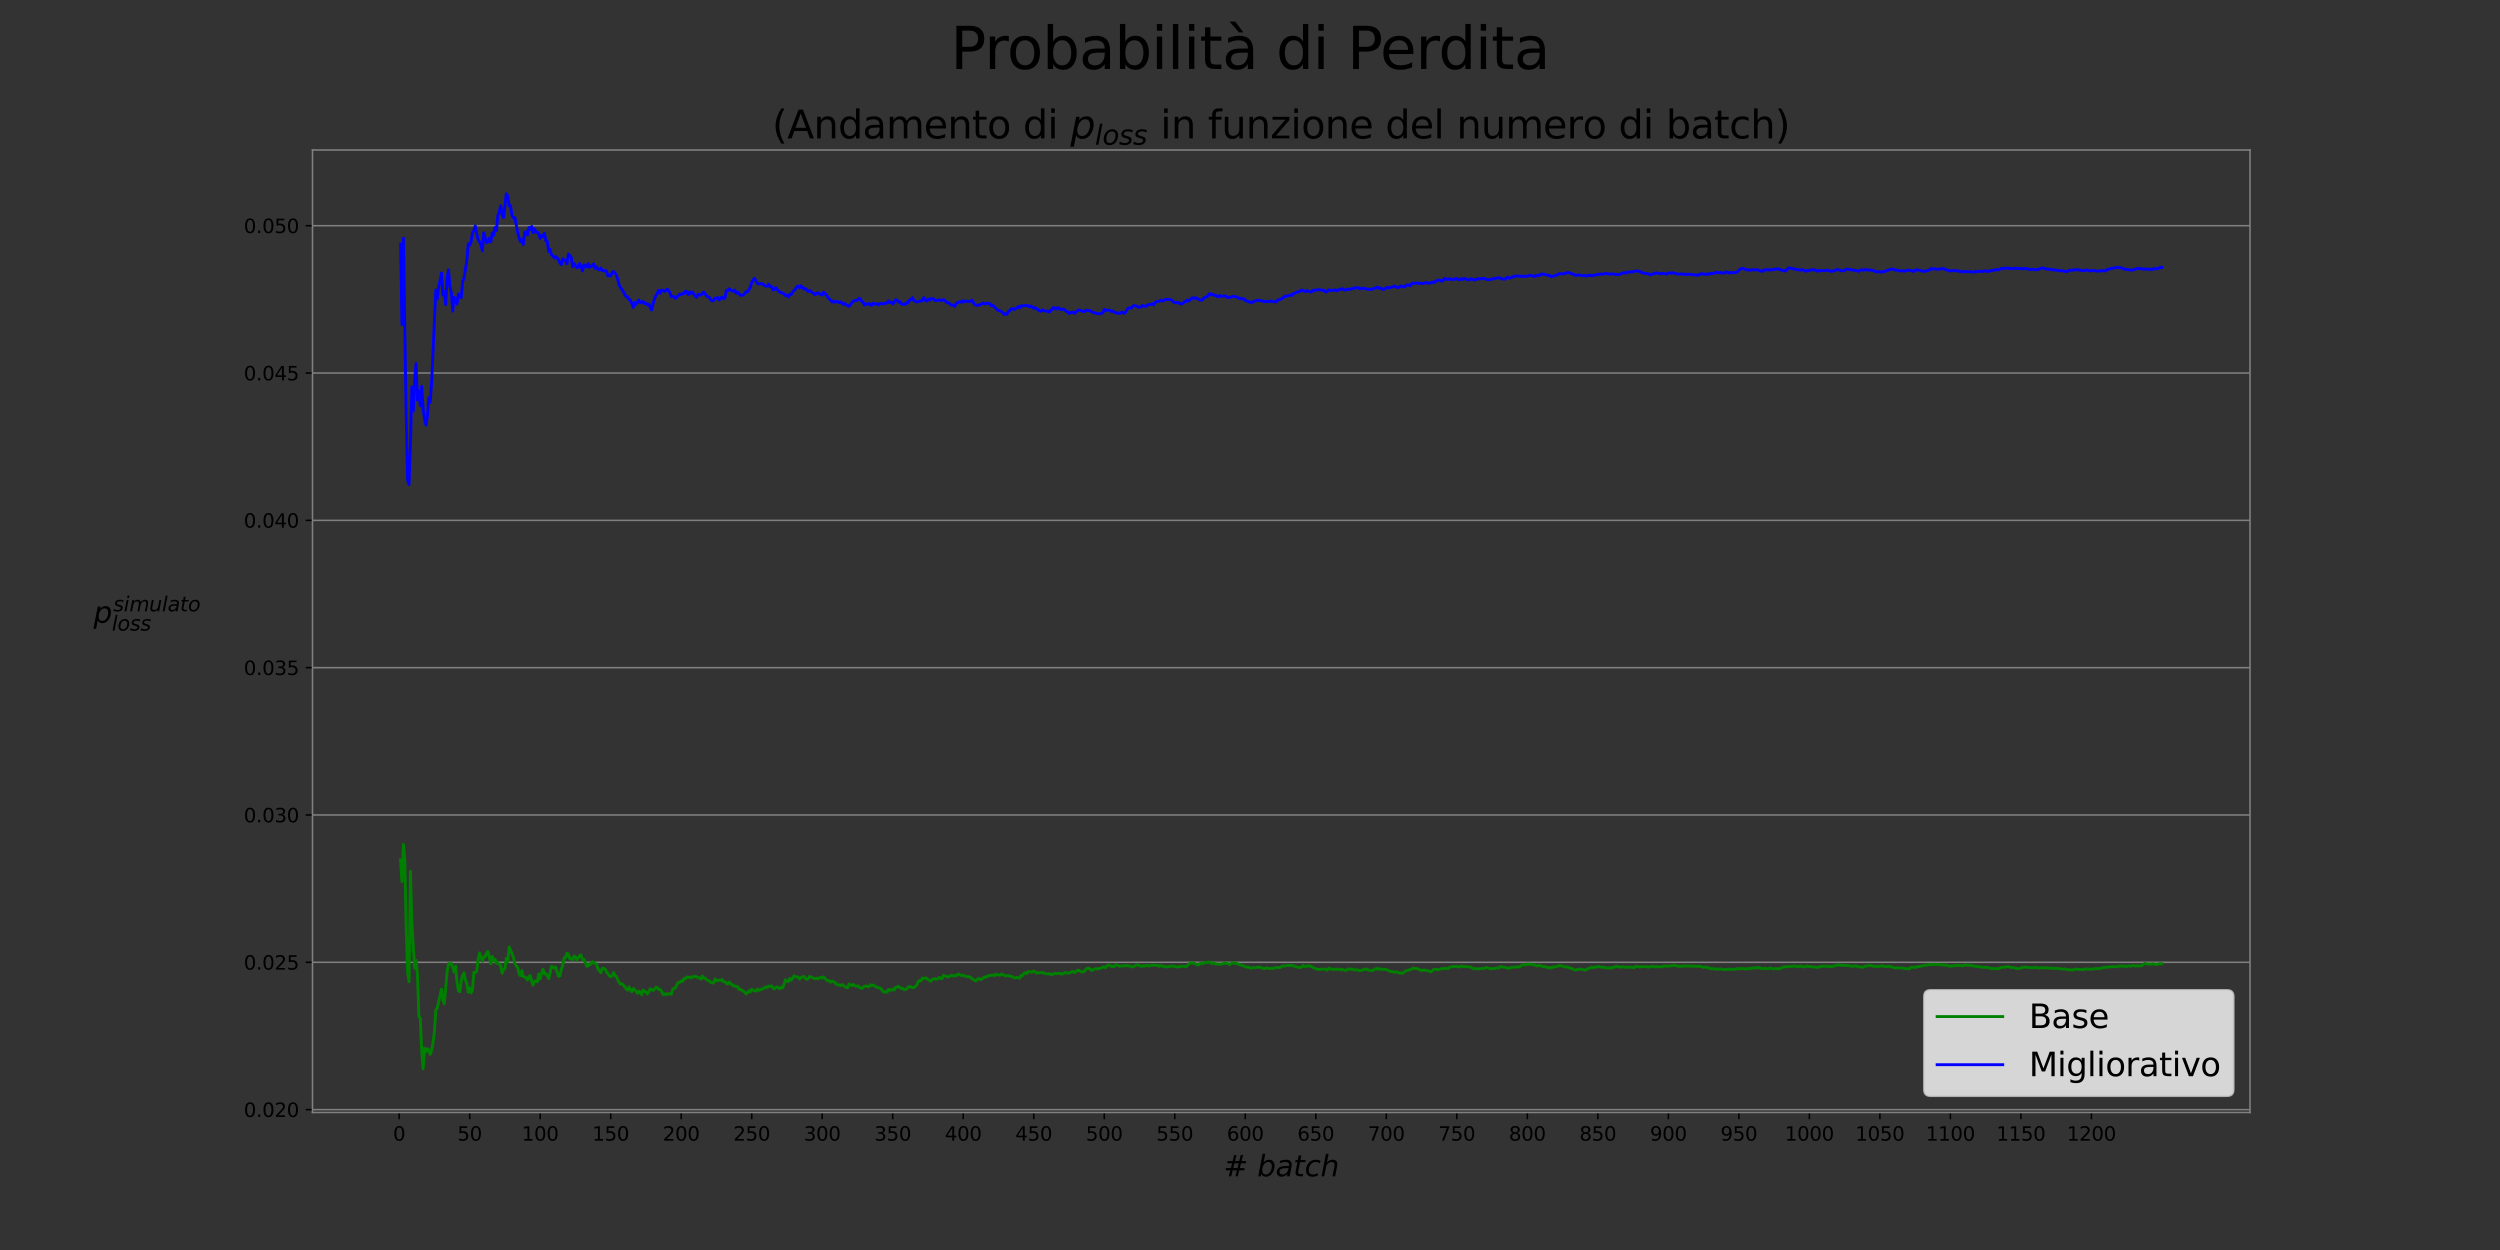 <?xml version="1.0" encoding="utf-8" standalone="no"?>
<!DOCTYPE svg PUBLIC "-//W3C//DTD SVG 1.1//EN"
  "http://www.w3.org/Graphics/SVG/1.1/DTD/svg11.dtd">
<svg xmlns:xlink="http://www.w3.org/1999/xlink" width="1296pt" height="648pt" viewBox="0 0 1296 648" xmlns="http://www.w3.org/2000/svg" version="1.1">
 <rect x="0" y="0" width="1296" height="648" fill="#333333" stroke="none"/>
 <defs>
  <style type="text/css">*{stroke-linejoin: round; stroke-linecap: butt}</style>
 </defs>
 <g id="figure_1">
  <g id="patch_1">
   <path d="M 0 648 
L 1296 648 
L 1296 0 
L 0 0 
L 0 648 
z
" style="fill: none"/>
  </g>
  <g id="axes_1">
   <g id="patch_2">
    <path d="M 162 576.72 
L 1166.4 576.72 
L 1166.4 77.76 
L 162 77.76 
L 162 576.72 
z
" style="fill: none"/>
   </g>
   <g id="matplotlib.axis_1">
    <g id="xtick_1">
     <g id="line2d_1">
      <defs>
       <path id="m9572fd70bb" d="M 0 0 
L 0 3.5 
" style="stroke: #000000; stroke-width: 0.8"/>
      </defs>
      <g>
       <use xlink:href="#m9572fd70bb" x="206.923" y="576.72" style="stroke: #000000; stroke-width: 0.8"/>
      </g>
     </g>
     <g id="text_1">
      <!-- 0 -->
      <g transform="translate(203.742 591.318) scale(0.1 -0.1)">
       <defs>
        <path id="DejaVuSans-30" d="M 2034 4250 
Q 1547 4250 1301 3770 
Q 1056 3291 1056 2328 
Q 1056 1369 1301 889 
Q 1547 409 2034 409 
Q 2525 409 2770 889 
Q 3016 1369 3016 2328 
Q 3016 3291 2770 3770 
Q 2525 4250 2034 4250 
z
M 2034 4750 
Q 2819 4750 3233 4129 
Q 3647 3509 3647 2328 
Q 3647 1150 3233 529 
Q 2819 -91 2034 -91 
Q 1250 -91 836 529 
Q 422 1150 422 2328 
Q 422 3509 836 4129 
Q 1250 4750 2034 4750 
z
" transform="scale(0.016)"/>
       </defs>
       <use xlink:href="#DejaVuSans-30"/>
      </g>
     </g>
    </g>
    <g id="xtick_2">
     <g id="line2d_2">
      <g>
       <use xlink:href="#m9572fd70bb" x="243.476" y="576.72" style="stroke: #000000; stroke-width: 0.8"/>
      </g>
     </g>
     <g id="text_2">
      <!-- 50 -->
      <g transform="translate(237.114 591.318) scale(0.1 -0.1)">
       <defs>
        <path id="DejaVuSans-35" d="M 691 4666 
L 3169 4666 
L 3169 4134 
L 1269 4134 
L 1269 2991 
Q 1406 3038 1543 3061 
Q 1681 3084 1819 3084 
Q 2600 3084 3056 2656 
Q 3513 2228 3513 1497 
Q 3513 744 3044 326 
Q 2575 -91 1722 -91 
Q 1428 -91 1123 -41 
Q 819 9 494 109 
L 494 744 
Q 775 591 1075 516 
Q 1375 441 1709 441 
Q 2250 441 2565 725 
Q 2881 1009 2881 1497 
Q 2881 1984 2565 2268 
Q 2250 2553 1709 2553 
Q 1456 2553 1204 2497 
Q 953 2441 691 2322 
L 691 4666 
z
" transform="scale(0.016)"/>
       </defs>
       <use xlink:href="#DejaVuSans-35"/>
       <use xlink:href="#DejaVuSans-30" x="63.623"/>
      </g>
     </g>
    </g>
    <g id="xtick_3">
     <g id="line2d_3">
      <g>
       <use xlink:href="#m9572fd70bb" x="280.029" y="576.72" style="stroke: #000000; stroke-width: 0.8"/>
      </g>
     </g>
     <g id="text_3">
      <!-- 100 -->
      <g transform="translate(270.485 591.318) scale(0.1 -0.1)">
       <defs>
        <path id="DejaVuSans-31" d="M 794 531 
L 1825 531 
L 1825 4091 
L 703 3866 
L 703 4441 
L 1819 4666 
L 2450 4666 
L 2450 531 
L 3481 531 
L 3481 0 
L 794 0 
L 794 531 
z
" transform="scale(0.016)"/>
       </defs>
       <use xlink:href="#DejaVuSans-31"/>
       <use xlink:href="#DejaVuSans-30" x="63.623"/>
       <use xlink:href="#DejaVuSans-30" x="127.246"/>
      </g>
     </g>
    </g>
    <g id="xtick_4">
     <g id="line2d_4">
      <g>
       <use xlink:href="#m9572fd70bb" x="316.582" y="576.72" style="stroke: #000000; stroke-width: 0.8"/>
      </g>
     </g>
     <g id="text_4">
      <!-- 150 -->
      <g transform="translate(307.038 591.318) scale(0.1 -0.1)">
       <use xlink:href="#DejaVuSans-31"/>
       <use xlink:href="#DejaVuSans-35" x="63.623"/>
       <use xlink:href="#DejaVuSans-30" x="127.246"/>
      </g>
     </g>
    </g>
    <g id="xtick_5">
     <g id="line2d_5">
      <g>
       <use xlink:href="#m9572fd70bb" x="353.135" y="576.72" style="stroke: #000000; stroke-width: 0.8"/>
      </g>
     </g>
     <g id="text_5">
      <!-- 200 -->
      <g transform="translate(343.591 591.318) scale(0.1 -0.1)">
       <defs>
        <path id="DejaVuSans-32" d="M 1228 531 
L 3431 531 
L 3431 0 
L 469 0 
L 469 531 
Q 828 903 1448 1529 
Q 2069 2156 2228 2338 
Q 2531 2678 2651 2914 
Q 2772 3150 2772 3378 
Q 2772 3750 2511 3984 
Q 2250 4219 1831 4219 
Q 1534 4219 1204 4116 
Q 875 4013 500 3803 
L 500 4441 
Q 881 4594 1212 4672 
Q 1544 4750 1819 4750 
Q 2544 4750 2975 4387 
Q 3406 4025 3406 3419 
Q 3406 3131 3298 2873 
Q 3191 2616 2906 2266 
Q 2828 2175 2409 1742 
Q 1991 1309 1228 531 
z
" transform="scale(0.016)"/>
       </defs>
       <use xlink:href="#DejaVuSans-32"/>
       <use xlink:href="#DejaVuSans-30" x="63.623"/>
       <use xlink:href="#DejaVuSans-30" x="127.246"/>
      </g>
     </g>
    </g>
    <g id="xtick_6">
     <g id="line2d_6">
      <g>
       <use xlink:href="#m9572fd70bb" x="389.688" y="576.72" style="stroke: #000000; stroke-width: 0.8"/>
      </g>
     </g>
     <g id="text_6">
      <!-- 250 -->
      <g transform="translate(380.144 591.318) scale(0.1 -0.1)">
       <use xlink:href="#DejaVuSans-32"/>
       <use xlink:href="#DejaVuSans-35" x="63.623"/>
       <use xlink:href="#DejaVuSans-30" x="127.246"/>
      </g>
     </g>
    </g>
    <g id="xtick_7">
     <g id="line2d_7">
      <g>
       <use xlink:href="#m9572fd70bb" x="426.241" y="576.72" style="stroke: #000000; stroke-width: 0.8"/>
      </g>
     </g>
     <g id="text_7">
      <!-- 300 -->
      <g transform="translate(416.697 591.318) scale(0.1 -0.1)">
       <defs>
        <path id="DejaVuSans-33" d="M 2597 2516 
Q 3050 2419 3304 2112 
Q 3559 1806 3559 1356 
Q 3559 666 3084 287 
Q 2609 -91 1734 -91 
Q 1441 -91 1130 -33 
Q 819 25 488 141 
L 488 750 
Q 750 597 1062 519 
Q 1375 441 1716 441 
Q 2309 441 2620 675 
Q 2931 909 2931 1356 
Q 2931 1769 2642 2001 
Q 2353 2234 1838 2234 
L 1294 2234 
L 1294 2753 
L 1863 2753 
Q 2328 2753 2575 2939 
Q 2822 3125 2822 3475 
Q 2822 3834 2567 4026 
Q 2313 4219 1838 4219 
Q 1578 4219 1281 4162 
Q 984 4106 628 3988 
L 628 4550 
Q 988 4650 1302 4700 
Q 1616 4750 1894 4750 
Q 2613 4750 3031 4423 
Q 3450 4097 3450 3541 
Q 3450 3153 3228 2886 
Q 3006 2619 2597 2516 
z
" transform="scale(0.016)"/>
       </defs>
       <use xlink:href="#DejaVuSans-33"/>
       <use xlink:href="#DejaVuSans-30" x="63.623"/>
       <use xlink:href="#DejaVuSans-30" x="127.246"/>
      </g>
     </g>
    </g>
    <g id="xtick_8">
     <g id="line2d_8">
      <g>
       <use xlink:href="#m9572fd70bb" x="462.794" y="576.72" style="stroke: #000000; stroke-width: 0.8"/>
      </g>
     </g>
     <g id="text_8">
      <!-- 350 -->
      <g transform="translate(453.25 591.318) scale(0.1 -0.1)">
       <use xlink:href="#DejaVuSans-33"/>
       <use xlink:href="#DejaVuSans-35" x="63.623"/>
       <use xlink:href="#DejaVuSans-30" x="127.246"/>
      </g>
     </g>
    </g>
    <g id="xtick_9">
     <g id="line2d_9">
      <g>
       <use xlink:href="#m9572fd70bb" x="499.347" y="576.72" style="stroke: #000000; stroke-width: 0.8"/>
      </g>
     </g>
     <g id="text_9">
      <!-- 400 -->
      <g transform="translate(489.803 591.318) scale(0.1 -0.1)">
       <defs>
        <path id="DejaVuSans-34" d="M 2419 4116 
L 825 1625 
L 2419 1625 
L 2419 4116 
z
M 2253 4666 
L 3047 4666 
L 3047 1625 
L 3713 1625 
L 3713 1100 
L 3047 1100 
L 3047 0 
L 2419 0 
L 2419 1100 
L 313 1100 
L 313 1709 
L 2253 4666 
z
" transform="scale(0.016)"/>
       </defs>
       <use xlink:href="#DejaVuSans-34"/>
       <use xlink:href="#DejaVuSans-30" x="63.623"/>
       <use xlink:href="#DejaVuSans-30" x="127.246"/>
      </g>
     </g>
    </g>
    <g id="xtick_10">
     <g id="line2d_10">
      <g>
       <use xlink:href="#m9572fd70bb" x="535.899" y="576.72" style="stroke: #000000; stroke-width: 0.8"/>
      </g>
     </g>
     <g id="text_10">
      <!-- 450 -->
      <g transform="translate(526.356 591.318) scale(0.1 -0.1)">
       <use xlink:href="#DejaVuSans-34"/>
       <use xlink:href="#DejaVuSans-35" x="63.623"/>
       <use xlink:href="#DejaVuSans-30" x="127.246"/>
      </g>
     </g>
    </g>
    <g id="xtick_11">
     <g id="line2d_11">
      <g>
       <use xlink:href="#m9572fd70bb" x="572.452" y="576.72" style="stroke: #000000; stroke-width: 0.8"/>
      </g>
     </g>
     <g id="text_11">
      <!-- 500 -->
      <g transform="translate(562.909 591.318) scale(0.1 -0.1)">
       <use xlink:href="#DejaVuSans-35"/>
       <use xlink:href="#DejaVuSans-30" x="63.623"/>
       <use xlink:href="#DejaVuSans-30" x="127.246"/>
      </g>
     </g>
    </g>
    <g id="xtick_12">
     <g id="line2d_12">
      <g>
       <use xlink:href="#m9572fd70bb" x="609.005" y="576.72" style="stroke: #000000; stroke-width: 0.8"/>
      </g>
     </g>
     <g id="text_12">
      <!-- 550 -->
      <g transform="translate(599.461 591.318) scale(0.1 -0.1)">
       <use xlink:href="#DejaVuSans-35"/>
       <use xlink:href="#DejaVuSans-35" x="63.623"/>
       <use xlink:href="#DejaVuSans-30" x="127.246"/>
      </g>
     </g>
    </g>
    <g id="xtick_13">
     <g id="line2d_13">
      <g>
       <use xlink:href="#m9572fd70bb" x="645.558" y="576.72" style="stroke: #000000; stroke-width: 0.8"/>
      </g>
     </g>
     <g id="text_13">
      <!-- 600 -->
      <g transform="translate(636.014 591.318) scale(0.1 -0.1)">
       <defs>
        <path id="DejaVuSans-36" d="M 2113 2584 
Q 1688 2584 1439 2293 
Q 1191 2003 1191 1497 
Q 1191 994 1439 701 
Q 1688 409 2113 409 
Q 2538 409 2786 701 
Q 3034 994 3034 1497 
Q 3034 2003 2786 2293 
Q 2538 2584 2113 2584 
z
M 3366 4563 
L 3366 3988 
Q 3128 4100 2886 4159 
Q 2644 4219 2406 4219 
Q 1781 4219 1451 3797 
Q 1122 3375 1075 2522 
Q 1259 2794 1537 2939 
Q 1816 3084 2150 3084 
Q 2853 3084 3261 2657 
Q 3669 2231 3669 1497 
Q 3669 778 3244 343 
Q 2819 -91 2113 -91 
Q 1303 -91 875 529 
Q 447 1150 447 2328 
Q 447 3434 972 4092 
Q 1497 4750 2381 4750 
Q 2619 4750 2861 4703 
Q 3103 4656 3366 4563 
z
" transform="scale(0.016)"/>
       </defs>
       <use xlink:href="#DejaVuSans-36"/>
       <use xlink:href="#DejaVuSans-30" x="63.623"/>
       <use xlink:href="#DejaVuSans-30" x="127.246"/>
      </g>
     </g>
    </g>
    <g id="xtick_14">
     <g id="line2d_14">
      <g>
       <use xlink:href="#m9572fd70bb" x="682.111" y="576.72" style="stroke: #000000; stroke-width: 0.8"/>
      </g>
     </g>
     <g id="text_14">
      <!-- 650 -->
      <g transform="translate(672.567 591.318) scale(0.1 -0.1)">
       <use xlink:href="#DejaVuSans-36"/>
       <use xlink:href="#DejaVuSans-35" x="63.623"/>
       <use xlink:href="#DejaVuSans-30" x="127.246"/>
      </g>
     </g>
    </g>
    <g id="xtick_15">
     <g id="line2d_15">
      <g>
       <use xlink:href="#m9572fd70bb" x="718.664" y="576.72" style="stroke: #000000; stroke-width: 0.8"/>
      </g>
     </g>
     <g id="text_15">
      <!-- 700 -->
      <g transform="translate(709.12 591.318) scale(0.1 -0.1)">
       <defs>
        <path id="DejaVuSans-37" d="M 525 4666 
L 3525 4666 
L 3525 4397 
L 1831 0 
L 1172 0 
L 2766 4134 
L 525 4134 
L 525 4666 
z
" transform="scale(0.016)"/>
       </defs>
       <use xlink:href="#DejaVuSans-37"/>
       <use xlink:href="#DejaVuSans-30" x="63.623"/>
       <use xlink:href="#DejaVuSans-30" x="127.246"/>
      </g>
     </g>
    </g>
    <g id="xtick_16">
     <g id="line2d_16">
      <g>
       <use xlink:href="#m9572fd70bb" x="755.217" y="576.72" style="stroke: #000000; stroke-width: 0.8"/>
      </g>
     </g>
     <g id="text_16">
      <!-- 750 -->
      <g transform="translate(745.673 591.318) scale(0.1 -0.1)">
       <use xlink:href="#DejaVuSans-37"/>
       <use xlink:href="#DejaVuSans-35" x="63.623"/>
       <use xlink:href="#DejaVuSans-30" x="127.246"/>
      </g>
     </g>
    </g>
    <g id="xtick_17">
     <g id="line2d_17">
      <g>
       <use xlink:href="#m9572fd70bb" x="791.77" y="576.72" style="stroke: #000000; stroke-width: 0.8"/>
      </g>
     </g>
     <g id="text_17">
      <!-- 800 -->
      <g transform="translate(782.226 591.318) scale(0.1 -0.1)">
       <defs>
        <path id="DejaVuSans-38" d="M 2034 2216 
Q 1584 2216 1326 1975 
Q 1069 1734 1069 1313 
Q 1069 891 1326 650 
Q 1584 409 2034 409 
Q 2484 409 2743 651 
Q 3003 894 3003 1313 
Q 3003 1734 2745 1975 
Q 2488 2216 2034 2216 
z
M 1403 2484 
Q 997 2584 770 2862 
Q 544 3141 544 3541 
Q 544 4100 942 4425 
Q 1341 4750 2034 4750 
Q 2731 4750 3128 4425 
Q 3525 4100 3525 3541 
Q 3525 3141 3298 2862 
Q 3072 2584 2669 2484 
Q 3125 2378 3379 2068 
Q 3634 1759 3634 1313 
Q 3634 634 3220 271 
Q 2806 -91 2034 -91 
Q 1263 -91 848 271 
Q 434 634 434 1313 
Q 434 1759 690 2068 
Q 947 2378 1403 2484 
z
M 1172 3481 
Q 1172 3119 1398 2916 
Q 1625 2713 2034 2713 
Q 2441 2713 2670 2916 
Q 2900 3119 2900 3481 
Q 2900 3844 2670 4047 
Q 2441 4250 2034 4250 
Q 1625 4250 1398 4047 
Q 1172 3844 1172 3481 
z
" transform="scale(0.016)"/>
       </defs>
       <use xlink:href="#DejaVuSans-38"/>
       <use xlink:href="#DejaVuSans-30" x="63.623"/>
       <use xlink:href="#DejaVuSans-30" x="127.246"/>
      </g>
     </g>
    </g>
    <g id="xtick_18">
     <g id="line2d_18">
      <g>
       <use xlink:href="#m9572fd70bb" x="828.322" y="576.72" style="stroke: #000000; stroke-width: 0.8"/>
      </g>
     </g>
     <g id="text_18">
      <!-- 850 -->
      <g transform="translate(818.779 591.318) scale(0.1 -0.1)">
       <use xlink:href="#DejaVuSans-38"/>
       <use xlink:href="#DejaVuSans-35" x="63.623"/>
       <use xlink:href="#DejaVuSans-30" x="127.246"/>
      </g>
     </g>
    </g>
    <g id="xtick_19">
     <g id="line2d_19">
      <g>
       <use xlink:href="#m9572fd70bb" x="864.875" y="576.72" style="stroke: #000000; stroke-width: 0.8"/>
      </g>
     </g>
     <g id="text_19">
      <!-- 900 -->
      <g transform="translate(855.332 591.318) scale(0.1 -0.1)">
       <defs>
        <path id="DejaVuSans-39" d="M 703 97 
L 703 672 
Q 941 559 1184 500 
Q 1428 441 1663 441 
Q 2288 441 2617 861 
Q 2947 1281 2994 2138 
Q 2813 1869 2534 1725 
Q 2256 1581 1919 1581 
Q 1219 1581 811 2004 
Q 403 2428 403 3163 
Q 403 3881 828 4315 
Q 1253 4750 1959 4750 
Q 2769 4750 3195 4129 
Q 3622 3509 3622 2328 
Q 3622 1225 3098 567 
Q 2575 -91 1691 -91 
Q 1453 -91 1209 -44 
Q 966 3 703 97 
z
M 1959 2075 
Q 2384 2075 2632 2365 
Q 2881 2656 2881 3163 
Q 2881 3666 2632 3958 
Q 2384 4250 1959 4250 
Q 1534 4250 1286 3958 
Q 1038 3666 1038 3163 
Q 1038 2656 1286 2365 
Q 1534 2075 1959 2075 
z
" transform="scale(0.016)"/>
       </defs>
       <use xlink:href="#DejaVuSans-39"/>
       <use xlink:href="#DejaVuSans-30" x="63.623"/>
       <use xlink:href="#DejaVuSans-30" x="127.246"/>
      </g>
     </g>
    </g>
    <g id="xtick_20">
     <g id="line2d_20">
      <g>
       <use xlink:href="#m9572fd70bb" x="901.428" y="576.72" style="stroke: #000000; stroke-width: 0.8"/>
      </g>
     </g>
     <g id="text_20">
      <!-- 950 -->
      <g transform="translate(891.884 591.318) scale(0.1 -0.1)">
       <use xlink:href="#DejaVuSans-39"/>
       <use xlink:href="#DejaVuSans-35" x="63.623"/>
       <use xlink:href="#DejaVuSans-30" x="127.246"/>
      </g>
     </g>
    </g>
    <g id="xtick_21">
     <g id="line2d_21">
      <g>
       <use xlink:href="#m9572fd70bb" x="937.981" y="576.72" style="stroke: #000000; stroke-width: 0.8"/>
      </g>
     </g>
     <g id="text_21">
      <!-- 1000 -->
      <g transform="translate(925.256 591.318) scale(0.1 -0.1)">
       <use xlink:href="#DejaVuSans-31"/>
       <use xlink:href="#DejaVuSans-30" x="63.623"/>
       <use xlink:href="#DejaVuSans-30" x="127.246"/>
       <use xlink:href="#DejaVuSans-30" x="190.869"/>
      </g>
     </g>
    </g>
    <g id="xtick_22">
     <g id="line2d_22">
      <g>
       <use xlink:href="#m9572fd70bb" x="974.534" y="576.72" style="stroke: #000000; stroke-width: 0.8"/>
      </g>
     </g>
     <g id="text_22">
      <!-- 1050 -->
      <g transform="translate(961.809 591.318) scale(0.1 -0.1)">
       <use xlink:href="#DejaVuSans-31"/>
       <use xlink:href="#DejaVuSans-30" x="63.623"/>
       <use xlink:href="#DejaVuSans-35" x="127.246"/>
       <use xlink:href="#DejaVuSans-30" x="190.869"/>
      </g>
     </g>
    </g>
    <g id="xtick_23">
     <g id="line2d_23">
      <g>
       <use xlink:href="#m9572fd70bb" x="1011.087" y="576.72" style="stroke: #000000; stroke-width: 0.8"/>
      </g>
     </g>
     <g id="text_23">
      <!-- 1100 -->
      <g transform="translate(998.362 591.318) scale(0.1 -0.1)">
       <use xlink:href="#DejaVuSans-31"/>
       <use xlink:href="#DejaVuSans-31" x="63.623"/>
       <use xlink:href="#DejaVuSans-30" x="127.246"/>
       <use xlink:href="#DejaVuSans-30" x="190.869"/>
      </g>
     </g>
    </g>
    <g id="xtick_24">
     <g id="line2d_24">
      <g>
       <use xlink:href="#m9572fd70bb" x="1047.64" y="576.72" style="stroke: #000000; stroke-width: 0.8"/>
      </g>
     </g>
     <g id="text_24">
      <!-- 1150 -->
      <g transform="translate(1034.915 591.318) scale(0.1 -0.1)">
       <use xlink:href="#DejaVuSans-31"/>
       <use xlink:href="#DejaVuSans-31" x="63.623"/>
       <use xlink:href="#DejaVuSans-35" x="127.246"/>
       <use xlink:href="#DejaVuSans-30" x="190.869"/>
      </g>
     </g>
    </g>
    <g id="xtick_25">
     <g id="line2d_25">
      <g>
       <use xlink:href="#m9572fd70bb" x="1084.193" y="576.72" style="stroke: #000000; stroke-width: 0.8"/>
      </g>
     </g>
     <g id="text_25">
      <!-- 1200 -->
      <g transform="translate(1071.468 591.318) scale(0.1 -0.1)">
       <use xlink:href="#DejaVuSans-31"/>
       <use xlink:href="#DejaVuSans-32" x="63.623"/>
       <use xlink:href="#DejaVuSans-30" x="127.246"/>
       <use xlink:href="#DejaVuSans-30" x="190.869"/>
      </g>
     </g>
    </g>
    <g id="text_26">
     <!-- $\#\ batch$ -->
     <g transform="translate(634.275 609.796) scale(0.15 -0.15)">
      <defs>
       <path id="DejaVuSans-23" d="M 3272 2816 
L 2363 2816 
L 2100 1772 
L 3016 1772 
L 3272 2816 
z
M 2803 4594 
L 2478 3297 
L 3391 3297 
L 3719 4594 
L 4219 4594 
L 3897 3297 
L 4872 3297 
L 4872 2816 
L 3775 2816 
L 3519 1772 
L 4513 1772 
L 4513 1294 
L 3397 1294 
L 3072 0 
L 2572 0 
L 2894 1294 
L 1978 1294 
L 1656 0 
L 1153 0 
L 1478 1294 
L 494 1294 
L 494 1772 
L 1594 1772 
L 1856 2816 
L 850 2816 
L 850 3297 
L 1978 3297 
L 2297 4594 
L 2803 4594 
z
" transform="scale(0.016)"/>
       <path id="DejaVuSans-Oblique-62" d="M 3169 2138 
Q 3169 2591 2961 2847 
Q 2753 3103 2388 3103 
Q 2122 3103 1889 2973 
Q 1656 2844 1484 2597 
Q 1303 2338 1198 1995 
Q 1094 1653 1094 1313 
Q 1094 881 1298 636 
Q 1503 391 1863 391 
Q 2134 391 2365 517 
Q 2597 644 2772 891 
Q 2950 1147 3059 1487 
Q 3169 1828 3169 2138 
z
M 1381 2969 
Q 1594 3256 1914 3420 
Q 2234 3584 2584 3584 
Q 3122 3584 3439 3221 
Q 3756 2859 3756 2241 
Q 3756 1734 3570 1259 
Q 3384 784 3041 416 
Q 2816 172 2522 40 
Q 2228 -91 1906 -91 
Q 1566 -91 1316 65 
Q 1066 222 909 531 
L 806 0 
L 231 0 
L 1178 4863 
L 1753 4863 
L 1381 2969 
z
" transform="scale(0.016)"/>
       <path id="DejaVuSans-Oblique-61" d="M 3438 1997 
L 3047 0 
L 2472 0 
L 2578 531 
Q 2325 219 2001 64 
Q 1678 -91 1281 -91 
Q 834 -91 548 182 
Q 263 456 263 884 
Q 263 1497 752 1853 
Q 1241 2209 2100 2209 
L 2900 2209 
L 2931 2363 
Q 2938 2388 2941 2417 
Q 2944 2447 2944 2509 
Q 2944 2788 2717 2942 
Q 2491 3097 2081 3097 
Q 1800 3097 1504 3025 
Q 1209 2953 897 2809 
L 997 3341 
Q 1322 3463 1633 3523 
Q 1944 3584 2234 3584 
Q 2853 3584 3176 3315 
Q 3500 3047 3500 2534 
Q 3500 2431 3484 2292 
Q 3469 2153 3438 1997 
z
M 2816 1759 
L 2241 1759 
Q 1534 1759 1195 1570 
Q 856 1381 856 984 
Q 856 709 1029 553 
Q 1203 397 1509 397 
Q 1978 397 2328 733 
Q 2678 1069 2791 1631 
L 2816 1759 
z
" transform="scale(0.016)"/>
       <path id="DejaVuSans-Oblique-74" d="M 2706 3500 
L 2619 3053 
L 1472 3053 
L 1100 1153 
Q 1081 1047 1072 975 
Q 1063 903 1063 863 
Q 1063 663 1183 572 
Q 1303 481 1569 481 
L 2150 481 
L 2053 0 
L 1503 0 
Q 991 0 739 200 
Q 488 400 488 806 
Q 488 878 497 964 
Q 506 1050 525 1153 
L 897 3053 
L 409 3053 
L 500 3500 
L 978 3500 
L 1172 4494 
L 1747 4494 
L 1556 3500 
L 2706 3500 
z
" transform="scale(0.016)"/>
       <path id="DejaVuSans-Oblique-63" d="M 3431 3366 
L 3316 2797 
Q 3109 2947 2876 3022 
Q 2644 3097 2394 3097 
Q 2119 3097 1870 3000 
Q 1622 2903 1453 2725 
Q 1184 2453 1037 2087 
Q 891 1722 891 1331 
Q 891 859 1127 628 
Q 1363 397 1844 397 
Q 2081 397 2348 469 
Q 2616 541 2906 684 
L 2797 116 
Q 2547 13 2283 -39 
Q 2019 -91 1741 -91 
Q 1044 -91 669 257 
Q 294 606 294 1253 
Q 294 1797 489 2255 
Q 684 2713 1069 3078 
Q 1331 3328 1684 3456 
Q 2038 3584 2456 3584 
Q 2700 3584 2940 3529 
Q 3181 3475 3431 3366 
z
" transform="scale(0.016)"/>
       <path id="DejaVuSans-Oblique-68" d="M 3566 2113 
L 3156 0 
L 2578 0 
L 2988 2091 
Q 3016 2238 3031 2350 
Q 3047 2463 3047 2528 
Q 3047 2791 2881 2937 
Q 2716 3084 2419 3084 
Q 1956 3084 1617 2771 
Q 1278 2459 1178 1941 
L 800 0 
L 225 0 
L 1172 4863 
L 1747 4863 
L 1375 2950 
Q 1594 3244 1934 3414 
Q 2275 3584 2650 3584 
Q 3113 3584 3367 3334 
Q 3622 3084 3622 2631 
Q 3622 2519 3608 2391 
Q 3594 2263 3566 2113 
z
" transform="scale(0.016)"/>
      </defs>
      <use xlink:href="#DejaVuSans-23" transform="translate(0 0.016)"/>
      <use xlink:href="#DejaVuSans-Oblique-62" transform="translate(116.259 0.016)"/>
      <use xlink:href="#DejaVuSans-Oblique-61" transform="translate(179.736 0.016)"/>
      <use xlink:href="#DejaVuSans-Oblique-74" transform="translate(241.015 0.016)"/>
      <use xlink:href="#DejaVuSans-Oblique-63" transform="translate(280.224 0.016)"/>
      <use xlink:href="#DejaVuSans-Oblique-68" transform="translate(335.205 0.016)"/>
     </g>
    </g>
   </g>
   <g id="matplotlib.axis_2">
    <g id="ytick_1">
     <g id="line2d_26">
      <path d="M 162 575.222 
L 1166.4 575.222 
" clip-path="url(#p0701d3fa7a)" style="fill: none; stroke: #808080; stroke-width: 0.8; stroke-linecap: square"/>
     </g>
     <g id="line2d_27">
      <defs>
       <path id="m045e4a2a3b" d="M 0 0 
L -3.5 0 
" style="stroke: #000000; stroke-width: 0.8"/>
      </defs>
      <g>
       <use xlink:href="#m045e4a2a3b" x="162" y="575.222" style="stroke: #000000; stroke-width: 0.8"/>
      </g>
     </g>
     <g id="text_27">
      <!-- 0.020 -->
      <g transform="translate(126.372 579.021) scale(0.1 -0.1)">
       <defs>
        <path id="DejaVuSans-2e" d="M 684 794 
L 1344 794 
L 1344 0 
L 684 0 
L 684 794 
z
" transform="scale(0.016)"/>
       </defs>
       <use xlink:href="#DejaVuSans-30"/>
       <use xlink:href="#DejaVuSans-2e" x="63.623"/>
       <use xlink:href="#DejaVuSans-30" x="95.41"/>
       <use xlink:href="#DejaVuSans-32" x="159.033"/>
       <use xlink:href="#DejaVuSans-30" x="222.656"/>
      </g>
     </g>
    </g>
    <g id="ytick_2">
     <g id="line2d_28">
      <path d="M 162 498.853 
L 1166.4 498.853 
" clip-path="url(#p0701d3fa7a)" style="fill: none; stroke: #808080; stroke-width: 0.8; stroke-linecap: square"/>
     </g>
     <g id="line2d_29">
      <g>
       <use xlink:href="#m045e4a2a3b" x="162" y="498.853" style="stroke: #000000; stroke-width: 0.8"/>
      </g>
     </g>
     <g id="text_28">
      <!-- 0.025 -->
      <g transform="translate(126.372 502.652) scale(0.1 -0.1)">
       <use xlink:href="#DejaVuSans-30"/>
       <use xlink:href="#DejaVuSans-2e" x="63.623"/>
       <use xlink:href="#DejaVuSans-30" x="95.41"/>
       <use xlink:href="#DejaVuSans-32" x="159.033"/>
       <use xlink:href="#DejaVuSans-35" x="222.656"/>
      </g>
     </g>
    </g>
    <g id="ytick_3">
     <g id="line2d_30">
      <path d="M 162 422.484 
L 1166.4 422.484 
" clip-path="url(#p0701d3fa7a)" style="fill: none; stroke: #808080; stroke-width: 0.8; stroke-linecap: square"/>
     </g>
     <g id="line2d_31">
      <g>
       <use xlink:href="#m045e4a2a3b" x="162" y="422.484" style="stroke: #000000; stroke-width: 0.8"/>
      </g>
     </g>
     <g id="text_29">
      <!-- 0.030 -->
      <g transform="translate(126.372 426.283) scale(0.1 -0.1)">
       <use xlink:href="#DejaVuSans-30"/>
       <use xlink:href="#DejaVuSans-2e" x="63.623"/>
       <use xlink:href="#DejaVuSans-30" x="95.41"/>
       <use xlink:href="#DejaVuSans-33" x="159.033"/>
       <use xlink:href="#DejaVuSans-30" x="222.656"/>
      </g>
     </g>
    </g>
    <g id="ytick_4">
     <g id="line2d_32">
      <path d="M 162 346.115 
L 1166.4 346.115 
" clip-path="url(#p0701d3fa7a)" style="fill: none; stroke: #808080; stroke-width: 0.8; stroke-linecap: square"/>
     </g>
     <g id="line2d_33">
      <g>
       <use xlink:href="#m045e4a2a3b" x="162" y="346.115" style="stroke: #000000; stroke-width: 0.8"/>
      </g>
     </g>
     <g id="text_30">
      <!-- 0.035 -->
      <g transform="translate(126.372 349.914) scale(0.1 -0.1)">
       <use xlink:href="#DejaVuSans-30"/>
       <use xlink:href="#DejaVuSans-2e" x="63.623"/>
       <use xlink:href="#DejaVuSans-30" x="95.41"/>
       <use xlink:href="#DejaVuSans-33" x="159.033"/>
       <use xlink:href="#DejaVuSans-35" x="222.656"/>
      </g>
     </g>
    </g>
    <g id="ytick_5">
     <g id="line2d_34">
      <path d="M 162 269.746 
L 1166.4 269.746 
" clip-path="url(#p0701d3fa7a)" style="fill: none; stroke: #808080; stroke-width: 0.8; stroke-linecap: square"/>
     </g>
     <g id="line2d_35">
      <g>
       <use xlink:href="#m045e4a2a3b" x="162" y="269.746" style="stroke: #000000; stroke-width: 0.8"/>
      </g>
     </g>
     <g id="text_31">
      <!-- 0.040 -->
      <g transform="translate(126.372 273.545) scale(0.1 -0.1)">
       <use xlink:href="#DejaVuSans-30"/>
       <use xlink:href="#DejaVuSans-2e" x="63.623"/>
       <use xlink:href="#DejaVuSans-30" x="95.41"/>
       <use xlink:href="#DejaVuSans-34" x="159.033"/>
       <use xlink:href="#DejaVuSans-30" x="222.656"/>
      </g>
     </g>
    </g>
    <g id="ytick_6">
     <g id="line2d_36">
      <path d="M 162 193.377 
L 1166.4 193.377 
" clip-path="url(#p0701d3fa7a)" style="fill: none; stroke: #808080; stroke-width: 0.8; stroke-linecap: square"/>
     </g>
     <g id="line2d_37">
      <g>
       <use xlink:href="#m045e4a2a3b" x="162" y="193.377" style="stroke: #000000; stroke-width: 0.8"/>
      </g>
     </g>
     <g id="text_32">
      <!-- 0.045 -->
      <g transform="translate(126.372 197.176) scale(0.1 -0.1)">
       <use xlink:href="#DejaVuSans-30"/>
       <use xlink:href="#DejaVuSans-2e" x="63.623"/>
       <use xlink:href="#DejaVuSans-30" x="95.41"/>
       <use xlink:href="#DejaVuSans-34" x="159.033"/>
       <use xlink:href="#DejaVuSans-35" x="222.656"/>
      </g>
     </g>
    </g>
    <g id="ytick_7">
     <g id="line2d_38">
      <path d="M 162 117.008 
L 1166.4 117.008 
" clip-path="url(#p0701d3fa7a)" style="fill: none; stroke: #808080; stroke-width: 0.8; stroke-linecap: square"/>
     </g>
     <g id="line2d_39">
      <g>
       <use xlink:href="#m045e4a2a3b" x="162" y="117.008" style="stroke: #000000; stroke-width: 0.8"/>
      </g>
     </g>
     <g id="text_33">
      <!-- 0.050 -->
      <g transform="translate(126.372 120.807) scale(0.1 -0.1)">
       <use xlink:href="#DejaVuSans-30"/>
       <use xlink:href="#DejaVuSans-2e" x="63.623"/>
       <use xlink:href="#DejaVuSans-30" x="95.41"/>
       <use xlink:href="#DejaVuSans-35" x="159.033"/>
       <use xlink:href="#DejaVuSans-30" x="222.656"/>
      </g>
     </g>
    </g>
    <g id="text_34">
     <!-- $p_{loss}^{simulato}$ -->
     <g transform="translate(48.472 322.89) scale(0.15 -0.15)">
      <defs>
       <path id="DejaVuSans-Oblique-70" d="M 3175 2156 
Q 3175 2616 2975 2859 
Q 2775 3103 2400 3103 
Q 2144 3103 1911 2972 
Q 1678 2841 1497 2591 
Q 1319 2344 1212 1994 
Q 1106 1644 1106 1300 
Q 1106 863 1306 627 
Q 1506 391 1875 391 
Q 2147 391 2380 519 
Q 2613 647 2778 891 
Q 2956 1147 3065 1494 
Q 3175 1841 3175 2156 
z
M 1394 2969 
Q 1625 3272 1939 3428 
Q 2253 3584 2638 3584 
Q 3175 3584 3472 3232 
Q 3769 2881 3769 2247 
Q 3769 1728 3584 1258 
Q 3400 788 3053 416 
Q 2822 169 2531 39 
Q 2241 -91 1919 -91 
Q 1547 -91 1294 64 
Q 1041 219 916 525 
L 556 -1331 
L -19 -1331 
L 922 3500 
L 1497 3500 
L 1394 2969 
z
" transform="scale(0.016)"/>
       <path id="DejaVuSans-Oblique-73" d="M 3200 3397 
L 3091 2853 
Q 2863 2978 2609 3040 
Q 2356 3103 2088 3103 
Q 1634 3103 1373 2948 
Q 1113 2794 1113 2528 
Q 1113 2219 1719 2053 
Q 1766 2041 1788 2034 
L 1972 1978 
Q 2547 1819 2739 1644 
Q 2931 1469 2931 1166 
Q 2931 609 2489 259 
Q 2047 -91 1331 -91 
Q 1053 -91 747 -37 
Q 441 16 72 128 
L 184 722 
Q 500 559 806 475 
Q 1113 391 1394 391 
Q 1816 391 2080 572 
Q 2344 753 2344 1031 
Q 2344 1331 1650 1516 
L 1591 1531 
L 1394 1581 
Q 956 1697 753 1886 
Q 550 2075 550 2369 
Q 550 2928 970 3256 
Q 1391 3584 2113 3584 
Q 2397 3584 2667 3537 
Q 2938 3491 3200 3397 
z
" transform="scale(0.016)"/>
       <path id="DejaVuSans-Oblique-69" d="M 1172 4863 
L 1747 4863 
L 1606 4134 
L 1031 4134 
L 1172 4863 
z
M 909 3500 
L 1484 3500 
L 800 0 
L 225 0 
L 909 3500 
z
" transform="scale(0.016)"/>
       <path id="DejaVuSans-Oblique-6d" d="M 5747 2113 
L 5338 0 
L 4763 0 
L 5166 2094 
Q 5191 2228 5203 2325 
Q 5216 2422 5216 2491 
Q 5216 2772 5059 2928 
Q 4903 3084 4622 3084 
Q 4203 3084 3875 2770 
Q 3547 2456 3450 1953 
L 3066 0 
L 2491 0 
L 2900 2094 
Q 2925 2209 2937 2307 
Q 2950 2406 2950 2484 
Q 2950 2769 2794 2926 
Q 2638 3084 2363 3084 
Q 1938 3084 1609 2770 
Q 1281 2456 1184 1953 
L 800 0 
L 225 0 
L 909 3500 
L 1484 3500 
L 1375 2956 
Q 1609 3263 1923 3423 
Q 2238 3584 2597 3584 
Q 2978 3584 3223 3384 
Q 3469 3184 3519 2828 
Q 3781 3197 4126 3390 
Q 4472 3584 4856 3584 
Q 5306 3584 5551 3325 
Q 5797 3066 5797 2591 
Q 5797 2488 5784 2364 
Q 5772 2241 5747 2113 
z
" transform="scale(0.016)"/>
       <path id="DejaVuSans-Oblique-75" d="M 428 1388 
L 838 3500 
L 1416 3500 
L 1006 1409 
Q 975 1256 961 1147 
Q 947 1038 947 966 
Q 947 700 1109 554 
Q 1272 409 1569 409 
Q 2031 409 2368 721 
Q 2706 1034 2809 1563 
L 3194 3500 
L 3769 3500 
L 3091 0 
L 2516 0 
L 2631 550 
Q 2388 244 2052 76 
Q 1716 -91 1338 -91 
Q 878 -91 622 161 
Q 366 413 366 863 
Q 366 956 381 1097 
Q 397 1238 428 1388 
z
" transform="scale(0.016)"/>
       <path id="DejaVuSans-Oblique-6c" d="M 1172 4863 
L 1747 4863 
L 800 0 
L 225 0 
L 1172 4863 
z
" transform="scale(0.016)"/>
       <path id="DejaVuSans-Oblique-6f" d="M 1625 -91 
Q 1009 -91 651 289 
Q 294 669 294 1325 
Q 294 1706 417 2101 
Q 541 2497 738 2766 
Q 1047 3184 1428 3384 
Q 1809 3584 2291 3584 
Q 2888 3584 3255 3212 
Q 3622 2841 3622 2241 
Q 3622 1825 3500 1412 
Q 3378 1000 3181 728 
Q 2875 309 2494 109 
Q 2113 -91 1625 -91 
z
M 891 1344 
Q 891 869 1089 633 
Q 1288 397 1691 397 
Q 2269 397 2648 901 
Q 3028 1406 3028 2181 
Q 3028 2634 2825 2865 
Q 2622 3097 2228 3097 
Q 1903 3097 1650 2945 
Q 1397 2794 1197 2484 
Q 1050 2253 970 1956 
Q 891 1659 891 1344 
z
" transform="scale(0.016)"/>
      </defs>
      <use xlink:href="#DejaVuSans-Oblique-70" transform="translate(0 0.47)"/>
      <use xlink:href="#DejaVuSans-Oblique-73" transform="translate(68.126 39.811) scale(0.7)"/>
      <use xlink:href="#DejaVuSans-Oblique-69" transform="translate(104.596 39.811) scale(0.7)"/>
      <use xlink:href="#DejaVuSans-Oblique-6d" transform="translate(124.044 39.811) scale(0.7)"/>
      <use xlink:href="#DejaVuSans-Oblique-75" transform="translate(192.233 39.811) scale(0.7)"/>
      <use xlink:href="#DejaVuSans-Oblique-6c" transform="translate(236.598 39.811) scale(0.7)"/>
      <use xlink:href="#DejaVuSans-Oblique-61" transform="translate(256.046 39.811) scale(0.7)"/>
      <use xlink:href="#DejaVuSans-Oblique-74" transform="translate(298.942 39.811) scale(0.7)"/>
      <use xlink:href="#DejaVuSans-Oblique-6f" transform="translate(326.388 39.811) scale(0.7)"/>
      <use xlink:href="#DejaVuSans-Oblique-6c" transform="translate(63.477 -26.873) scale(0.7)"/>
      <use xlink:href="#DejaVuSans-Oblique-6f" transform="translate(82.925 -26.873) scale(0.7)"/>
      <use xlink:href="#DejaVuSans-Oblique-73" transform="translate(125.752 -26.873) scale(0.7)"/>
      <use xlink:href="#DejaVuSans-Oblique-73" transform="translate(162.222 -26.873) scale(0.7)"/>
     </g>
    </g>
   </g>
   <g id="line2d_40">
    <path d="M 207.655 445.731 
L 208.386 457.018 
L 209.117 437.768 
L 209.848 445.609 
L 210.579 481.514 
L 211.31 504.156 
L 212.041 508.901 
L 212.772 451.665 
L 213.503 478.712 
L 214.965 501.987 
L 215.696 497.872 
L 216.427 505.475 
L 217.158 526.827 
L 217.889 528.15 
L 218.62 544.849 
L 219.351 554.04 
L 220.083 543.394 
L 220.814 545.236 
L 221.545 543.653 
L 222.276 544.314 
L 223.007 546.595 
L 223.738 544.684 
L 224.469 540.547 
L 225.2 534.831 
L 225.931 523.716 
L 226.662 522.57 
L 228.855 512.821 
L 229.586 518.489 
L 230.317 520.319 
L 231.779 503.772 
L 232.511 499.522 
L 233.242 499.831 
L 233.973 499.455 
L 234.704 501.409 
L 235.435 503.925 
L 236.166 500.84 
L 236.897 509.003 
L 237.628 513.627 
L 238.359 514.151 
L 239.09 508.576 
L 239.821 505.52 
L 240.552 504.279 
L 241.283 507.996 
L 242.014 509.932 
L 242.745 514.35 
L 243.476 512.155 
L 244.207 514.73 
L 244.938 512.849 
L 245.67 504.07 
L 246.401 504.171 
L 247.132 503.421 
L 247.863 497.209 
L 248.594 494.012 
L 250.056 498.269 
L 250.787 496.091 
L 251.518 495.898 
L 252.249 494 
L 252.98 493.235 
L 254.442 499.659 
L 255.173 495.766 
L 255.904 498.289 
L 256.635 497.247 
L 257.366 499.22 
L 258.098 499.234 
L 258.829 499.754 
L 259.56 500.729 
L 260.291 504.546 
L 261.022 502.547 
L 261.753 502.104 
L 262.484 496.701 
L 263.215 498.538 
L 263.946 490.884 
L 265.408 494.355 
L 266.139 496.227 
L 266.87 499.495 
L 267.601 500.764 
L 268.332 501.407 
L 269.063 504.887 
L 269.794 505.862 
L 270.525 503.141 
L 271.257 506.305 
L 271.988 506.471 
L 272.719 506.807 
L 273.45 508.078 
L 274.181 506.217 
L 274.912 505.744 
L 275.643 508.915 
L 276.374 510.656 
L 277.105 508.654 
L 277.836 508.681 
L 278.567 508.971 
L 279.298 504.869 
L 280.029 507.418 
L 280.76 504.575 
L 281.491 502.465 
L 282.222 504.887 
L 282.953 504.797 
L 283.685 505.693 
L 284.416 507.335 
L 285.147 504.464 
L 285.878 500.908 
L 286.609 501.238 
L 287.34 501.889 
L 288.071 501.319 
L 289.533 506.145 
L 290.264 505.885 
L 290.995 502.347 
L 291.726 500.489 
L 292.457 496.548 
L 293.188 496.365 
L 293.919 494.172 
L 294.65 494.627 
L 295.381 497.111 
L 296.113 496.836 
L 296.844 497.574 
L 297.575 495.604 
L 298.306 495.958 
L 299.037 497.669 
L 300.499 495.403 
L 301.23 495.027 
L 301.961 497.585 
L 302.692 497.258 
L 303.423 498.82 
L 304.154 500.939 
L 304.885 500.754 
L 305.616 499.64 
L 306.347 499.895 
L 307.078 498.498 
L 307.809 498.952 
L 308.54 499.547 
L 309.272 499.711 
L 310.003 502.305 
L 311.465 504.256 
L 312.196 502.003 
L 313.658 502.285 
L 314.389 503.863 
L 315.12 504.664 
L 315.851 505.802 
L 316.582 506.307 
L 317.313 506.02 
L 318.044 504.166 
L 318.775 505.691 
L 319.506 506.126 
L 320.237 508.001 
L 320.968 509.318 
L 321.7 510.276 
L 322.431 509.99 
L 323.893 511.479 
L 324.624 512.685 
L 325.355 513.29 
L 326.086 511.608 
L 326.817 513.254 
L 327.548 514.118 
L 328.279 512.485 
L 329.01 513.057 
L 329.741 513.779 
L 330.472 515.01 
L 331.203 513.807 
L 331.934 514.385 
L 332.665 515.622 
L 333.396 513.256 
L 334.128 513.964 
L 334.859 514.192 
L 335.59 515.251 
L 336.321 514.174 
L 337.052 512.591 
L 337.783 512.931 
L 338.514 513.415 
L 339.245 512.862 
L 339.976 511.939 
L 340.707 511.875 
L 341.438 512.949 
L 342.169 512.904 
L 342.9 513.73 
L 343.631 515.448 
L 344.362 515.671 
L 345.093 515.06 
L 345.824 515.587 
L 346.555 515.136 
L 347.287 515.179 
L 348.018 515.401 
L 348.749 512.655 
L 349.48 512.454 
L 350.211 511.932 
L 350.942 510.361 
L 351.673 509.236 
L 352.404 509.354 
L 353.135 508.481 
L 353.866 508.697 
L 354.597 507.155 
L 355.328 507.501 
L 356.059 506.472 
L 356.79 506.611 
L 357.521 506.524 
L 358.252 506.945 
L 358.983 506.224 
L 359.715 506.445 
L 360.446 506.033 
L 361.177 506.513 
L 361.908 506.603 
L 363.37 507.628 
L 364.101 505.963 
L 364.832 507.026 
L 365.563 507.031 
L 366.294 507.939 
L 367.025 508.315 
L 367.756 508.512 
L 368.487 509.235 
L 369.218 509.537 
L 369.949 509.551 
L 370.68 507.523 
L 371.411 508.295 
L 372.142 508.354 
L 372.874 508.025 
L 373.605 508.214 
L 374.336 507.752 
L 375.067 509.01 
L 375.798 508.854 
L 376.529 509.74 
L 377.26 510.132 
L 377.991 509.112 
L 378.722 509.924 
L 379.453 510.416 
L 380.184 511.143 
L 380.915 511.026 
L 381.646 511.585 
L 382.377 511.403 
L 383.108 512.935 
L 383.839 512.859 
L 386.033 514.298 
L 386.764 515.261 
L 387.495 514.67 
L 388.226 513.657 
L 388.957 514.222 
L 389.688 512.828 
L 390.419 513.32 
L 391.15 513.647 
L 391.881 513.74 
L 392.612 512.713 
L 393.343 513.411 
L 394.074 513.023 
L 394.805 512.954 
L 395.536 512.414 
L 396.267 512.235 
L 396.998 511.529 
L 397.73 511.936 
L 398.461 511.148 
L 399.192 511.297 
L 399.923 511.11 
L 400.654 512.064 
L 401.385 512.613 
L 402.116 511.911 
L 402.847 511.647 
L 403.578 512.222 
L 404.309 512.554 
L 405.04 511.682 
L 405.771 512.079 
L 407.233 507.93 
L 407.964 508.675 
L 408.695 508.901 
L 409.426 507.24 
L 410.157 508.148 
L 410.889 507.164 
L 411.62 505.834 
L 412.351 506.36 
L 413.082 506.307 
L 413.813 506.68 
L 414.544 507.569 
L 415.275 506.749 
L 416.737 506.132 
L 417.468 507.138 
L 418.199 507.738 
L 418.93 507.326 
L 419.661 506.181 
L 422.585 507.401 
L 423.317 507.024 
L 424.048 507.467 
L 424.779 506.827 
L 425.51 506.675 
L 426.241 507.064 
L 426.972 506.42 
L 428.434 508.012 
L 429.165 508.473 
L 429.896 508.381 
L 430.627 509.171 
L 431.358 508.579 
L 432.089 508.943 
L 432.82 509.174 
L 433.551 510.249 
L 434.282 510.644 
L 435.013 510.491 
L 435.745 510.983 
L 436.476 510.402 
L 437.207 510.827 
L 438.669 511.962 
L 439.4 512.022 
L 440.131 510.159 
L 441.593 510.993 
L 442.324 510.301 
L 443.055 510.932 
L 443.786 511.338 
L 444.517 511.062 
L 445.248 511.457 
L 445.979 512.086 
L 446.71 512.436 
L 448.172 511.254 
L 448.904 511.151 
L 449.635 511.306 
L 450.366 511.649 
L 451.097 510.427 
L 451.828 510.963 
L 452.559 510.665 
L 454.021 511.508 
L 454.752 511.867 
L 455.483 512.074 
L 456.214 512.148 
L 456.945 512.826 
L 457.676 513.899 
L 458.407 514.431 
L 459.138 513.905 
L 459.869 514.308 
L 460.6 512.902 
L 462.063 513.346 
L 462.794 512.821 
L 463.525 513.224 
L 464.256 511.83 
L 464.987 511.678 
L 465.718 511.284 
L 466.449 511.96 
L 467.18 512.403 
L 467.911 512.312 
L 468.642 513.064 
L 469.373 512.935 
L 470.104 512.554 
L 470.835 511.672 
L 471.566 511.439 
L 472.297 511.577 
L 473.028 512.02 
L 473.76 512.028 
L 475.222 510.656 
L 475.953 509.023 
L 476.684 508.24 
L 477.415 508.512 
L 478.146 507.016 
L 478.877 507.279 
L 479.608 507.002 
L 480.339 507.057 
L 481.07 507.791 
L 482.532 508.69 
L 483.263 507.711 
L 484.725 507.301 
L 485.456 507.737 
L 486.187 507.338 
L 486.919 506.697 
L 487.65 507.218 
L 488.381 507.292 
L 489.112 505.644 
L 491.305 506.439 
L 492.036 506.382 
L 492.767 505.588 
L 493.498 505.685 
L 494.229 505.93 
L 494.96 505.692 
L 495.691 505.856 
L 496.422 505.08 
L 497.153 504.982 
L 497.884 505.504 
L 498.615 505.718 
L 499.347 505.548 
L 500.809 506.236 
L 501.54 506.362 
L 502.271 506.224 
L 503.002 506.621 
L 504.464 507.743 
L 505.926 508.546 
L 506.657 507.698 
L 507.388 507.181 
L 508.119 507.827 
L 508.85 507.645 
L 510.312 506.532 
L 511.043 506.663 
L 511.774 505.876 
L 512.506 506.018 
L 513.237 505.526 
L 513.968 505.641 
L 514.699 505.436 
L 515.43 505.869 
L 516.161 504.979 
L 516.892 505.452 
L 517.623 505.383 
L 518.354 505.582 
L 519.085 504.92 
L 521.278 505.927 
L 522.74 505.754 
L 524.202 506.228 
L 524.934 506.348 
L 525.665 506.892 
L 526.396 507.002 
L 527.127 506.662 
L 527.858 506.82 
L 528.589 507.134 
L 529.32 505.667 
L 530.051 505.779 
L 530.782 504.631 
L 531.513 504.247 
L 532.244 504.74 
L 532.975 503.626 
L 533.706 503.737 
L 534.437 504.018 
L 535.168 503.819 
L 535.899 503.411 
L 536.63 503.7 
L 537.362 504.483 
L 539.555 504.182 
L 541.017 504.299 
L 541.748 504.704 
L 542.479 504.855 
L 543.941 504.85 
L 544.672 504.984 
L 545.403 505.331 
L 546.134 504.822 
L 546.865 504.467 
L 547.596 504.748 
L 549.058 504.515 
L 549.789 504.687 
L 550.521 505.042 
L 551.252 504.702 
L 551.983 504.145 
L 552.714 504.186 
L 553.445 504.529 
L 554.176 504.41 
L 554.907 504.153 
L 555.638 503.746 
L 556.369 503.57 
L 557.1 504.26 
L 558.562 502.944 
L 559.293 503.022 
L 560.755 503.917 
L 562.217 503.604 
L 562.949 502.393 
L 563.68 501.919 
L 564.411 501.861 
L 565.873 503.11 
L 566.604 502.656 
L 568.066 502.126 
L 568.797 502.375 
L 569.528 502.003 
L 570.259 502.021 
L 570.99 501.778 
L 571.721 501.239 
L 572.452 501.293 
L 573.183 501.718 
L 573.914 500.722 
L 574.645 500.126 
L 576.108 500.984 
L 576.839 500.982 
L 577.57 501.129 
L 578.301 500.086 
L 579.032 500.227 
L 580.494 501.019 
L 581.225 500.77 
L 581.956 500.657 
L 582.687 500.785 
L 583.418 500.556 
L 584.149 500.475 
L 584.88 500.735 
L 585.611 500.75 
L 587.073 501.27 
L 587.804 501.023 
L 589.267 500.123 
L 589.998 500.472 
L 590.729 500.38 
L 591.46 500.899 
L 592.191 500.978 
L 592.922 500.519 
L 593.653 500.844 
L 594.384 500.496 
L 595.115 500.536 
L 595.846 500.832 
L 597.308 500.257 
L 600.232 500.488 
L 600.964 500.98 
L 601.695 500.533 
L 603.157 500.981 
L 603.888 501.031 
L 604.619 501.277 
L 606.081 501.05 
L 606.812 500.777 
L 607.543 500.887 
L 608.274 500.774 
L 609.736 501.294 
L 611.198 501.127 
L 612.66 500.844 
L 614.123 501.028 
L 614.854 501.171 
L 616.316 499.712 
L 617.047 499.281 
L 617.778 499.182 
L 619.24 499.417 
L 620.702 500.33 
L 621.433 500.116 
L 622.164 499.413 
L 622.895 499.358 
L 623.626 499.577 
L 624.357 499.063 
L 625.088 498.935 
L 625.819 499.038 
L 626.551 498.678 
L 627.282 498.954 
L 628.013 499.473 
L 628.744 499.308 
L 629.475 499.286 
L 630.206 499.812 
L 630.937 499.715 
L 632.399 499.877 
L 633.13 499.74 
L 633.861 499.737 
L 634.592 499.195 
L 635.323 499.273 
L 636.054 499.588 
L 636.785 499.684 
L 637.516 500.098 
L 638.247 499.452 
L 638.979 499.038 
L 639.71 499.413 
L 640.441 499.193 
L 641.172 499.603 
L 641.903 499.761 
L 643.365 500.357 
L 644.096 500.456 
L 644.827 500.745 
L 645.558 501.188 
L 646.289 501.44 
L 647.02 501.207 
L 647.751 501.735 
L 648.482 502.03 
L 649.213 501.615 
L 649.944 501.597 
L 650.675 501.693 
L 652.138 501.358 
L 652.869 501.289 
L 653.6 501.637 
L 654.331 501.804 
L 655.062 502.098 
L 655.793 502.034 
L 656.524 501.674 
L 657.986 502.048 
L 660.179 502.012 
L 660.91 501.622 
L 661.641 501.497 
L 663.103 501.729 
L 663.834 501.448 
L 664.566 500.932 
L 665.297 500.731 
L 666.028 500.837 
L 666.759 500.544 
L 669.683 500.45 
L 670.414 500.607 
L 671.876 501.193 
L 672.607 501.284 
L 673.338 501.587 
L 674.069 501.506 
L 674.8 501.293 
L 675.531 500.484 
L 676.262 500.907 
L 676.994 501.1 
L 677.725 500.612 
L 678.456 500.773 
L 679.187 500.78 
L 681.38 501.914 
L 682.111 502.147 
L 682.842 502.503 
L 683.573 502.479 
L 684.304 502.598 
L 685.035 502.312 
L 685.766 502.429 
L 686.497 502.351 
L 687.228 502.494 
L 687.959 502.989 
L 688.69 502.01 
L 690.884 502.514 
L 692.346 502.443 
L 693.077 502.574 
L 693.808 502.33 
L 694.539 502.476 
L 695.27 502.882 
L 696.001 502.499 
L 697.463 503.106 
L 698.194 502.842 
L 698.925 502.3 
L 699.656 502.321 
L 700.387 502.455 
L 701.118 502.38 
L 701.849 502.939 
L 702.581 502.722 
L 703.312 502.688 
L 704.774 503.124 
L 706.236 502.977 
L 706.967 502.476 
L 707.698 502.614 
L 708.429 502.348 
L 709.16 502.777 
L 709.891 502.883 
L 710.622 503.209 
L 711.353 503.162 
L 712.084 502.837 
L 712.815 502.294 
L 713.546 502.476 
L 714.277 501.918 
L 715.009 502.463 
L 715.74 502.32 
L 716.471 502.5 
L 717.202 502.565 
L 717.933 502.44 
L 718.664 502.595 
L 720.126 503.249 
L 720.857 503.601 
L 723.05 503.999 
L 723.781 503.856 
L 724.512 503.948 
L 725.243 504.381 
L 725.974 504.387 
L 726.705 504.552 
L 727.436 504.325 
L 728.899 503.164 
L 729.63 503.167 
L 730.361 502.829 
L 731.823 502.358 
L 732.554 501.891 
L 733.285 502.145 
L 734.016 501.99 
L 734.747 502.145 
L 736.94 503.203 
L 737.671 502.86 
L 738.402 502.858 
L 739.133 503.032 
L 739.864 503.06 
L 740.596 503.295 
L 741.327 503.716 
L 742.058 503.676 
L 742.789 502.888 
L 743.52 502.443 
L 745.713 502.717 
L 747.175 502.115 
L 747.906 502.176 
L 749.368 501.925 
L 750.099 502.127 
L 750.83 502.106 
L 751.561 501.36 
L 753.023 501.027 
L 753.755 501.081 
L 755.217 500.978 
L 755.948 501.267 
L 756.679 501.247 
L 757.41 500.814 
L 758.141 500.958 
L 758.872 500.964 
L 759.603 501.127 
L 761.065 501.15 
L 762.527 501.447 
L 763.989 502.238 
L 764.72 502.151 
L 766.914 502.256 
L 767.645 502.154 
L 768.376 501.924 
L 769.107 502.107 
L 769.838 501.933 
L 770.569 501.513 
L 772.762 502.25 
L 774.224 502.017 
L 774.955 502.109 
L 776.417 501.69 
L 777.148 501.762 
L 777.879 501.047 
L 782.266 501.994 
L 783.728 501.404 
L 785.19 501.431 
L 785.921 501.372 
L 786.652 501.11 
L 787.383 501.328 
L 788.114 500.974 
L 788.845 500.389 
L 789.576 500.121 
L 791.038 500.164 
L 791.77 499.724 
L 792.501 499.899 
L 793.232 499.785 
L 794.694 500.133 
L 795.425 500.124 
L 796.887 500.795 
L 797.618 500.536 
L 798.349 500.422 
L 799.811 501.094 
L 801.273 501.163 
L 802.735 501.696 
L 803.466 501.563 
L 804.198 501.851 
L 804.929 501.255 
L 805.66 501.323 
L 807.853 500.829 
L 808.584 500.463 
L 809.315 500.731 
L 810.046 500.764 
L 810.777 501.131 
L 811.508 501.287 
L 812.239 501.238 
L 812.97 501.448 
L 813.701 501.821 
L 814.432 501.941 
L 815.163 502.24 
L 815.894 502.666 
L 816.626 502.892 
L 818.088 502.502 
L 818.819 502.318 
L 821.743 502.906 
L 822.474 502.605 
L 823.205 502.118 
L 823.936 501.937 
L 824.667 501.469 
L 825.398 501.374 
L 826.129 501.704 
L 826.86 501.499 
L 827.591 501.101 
L 828.322 501.271 
L 829.053 501.004 
L 829.785 501.334 
L 830.516 501.518 
L 831.247 501.338 
L 831.978 501.517 
L 832.709 501.842 
L 833.44 501.761 
L 834.171 501.84 
L 834.902 501.552 
L 835.633 501.868 
L 836.364 501.402 
L 837.095 501.316 
L 837.826 500.896 
L 838.557 501.176 
L 840.019 501.331 
L 841.481 501.212 
L 842.213 501.293 
L 842.944 501.518 
L 845.137 501.307 
L 845.868 501.385 
L 846.599 501.625 
L 847.33 501.54 
L 848.061 500.863 
L 850.254 501.357 
L 850.985 501.062 
L 855.372 501.308 
L 856.834 500.855 
L 857.565 501.204 
L 859.027 501.13 
L 860.489 501.185 
L 861.22 501.178 
L 862.682 500.818 
L 863.413 500.774 
L 864.144 500.862 
L 864.875 500.81 
L 865.606 500.872 
L 866.337 500.626 
L 867.068 500.619 
L 867.8 500.351 
L 869.993 500.908 
L 872.186 500.875 
L 872.917 500.723 
L 875.841 500.834 
L 876.572 500.693 
L 877.303 500.949 
L 878.765 500.816 
L 880.228 501.042 
L 880.959 500.827 
L 883.152 501.515 
L 883.883 501.337 
L 885.345 501.543 
L 886.807 502.218 
L 887.538 502.114 
L 889 502.375 
L 889.731 502.265 
L 890.462 502.49 
L 891.193 502.279 
L 892.655 502.341 
L 893.387 502.662 
L 894.849 502.471 
L 895.58 502.552 
L 896.311 502.294 
L 897.042 502.528 
L 898.504 502.457 
L 899.235 502.581 
L 901.428 502.016 
L 902.159 502.205 
L 903.621 502.079 
L 905.083 502.407 
L 905.815 502.036 
L 906.546 502.223 
L 907.277 501.987 
L 908.739 501.968 
L 909.47 501.576 
L 910.201 501.844 
L 910.932 501.757 
L 911.663 501.46 
L 913.125 502.017 
L 913.856 502.233 
L 914.587 501.971 
L 915.318 502.104 
L 916.78 502.163 
L 917.511 501.754 
L 918.974 502.255 
L 919.705 502.105 
L 922.629 502.245 
L 924.091 501.404 
L 925.553 501.074 
L 926.284 501.216 
L 927.746 500.924 
L 928.477 500.954 
L 929.939 500.819 
L 932.133 501.125 
L 932.864 500.904 
L 933.595 500.86 
L 935.057 501.195 
L 935.788 501.201 
L 936.519 500.744 
L 937.25 500.971 
L 940.905 501.34 
L 942.367 501.499 
L 943.098 501.314 
L 943.83 500.966 
L 944.561 500.949 
L 945.292 500.817 
L 946.023 500.945 
L 946.754 500.878 
L 947.485 501.03 
L 948.216 500.8 
L 948.947 501.145 
L 949.678 501.089 
L 950.409 500.833 
L 951.871 500.583 
L 952.602 500.105 
L 954.064 500.421 
L 954.795 500.286 
L 955.526 500.421 
L 956.258 500.393 
L 956.989 500.534 
L 957.72 500.471 
L 958.451 500.542 
L 959.182 500.778 
L 959.913 500.895 
L 962.106 500.741 
L 963.568 501.173 
L 964.299 501.255 
L 965.03 501.451 
L 965.761 501.367 
L 967.223 500.721 
L 967.954 500.76 
L 968.685 500.684 
L 969.417 500.433 
L 970.148 500.564 
L 970.879 500.913 
L 971.61 500.893 
L 972.341 501.023 
L 973.072 500.953 
L 973.803 501.002 
L 974.534 500.915 
L 975.265 500.642 
L 977.458 501.066 
L 978.189 501.065 
L 978.92 500.856 
L 979.651 501.08 
L 980.382 501.15 
L 982.576 501.867 
L 983.307 501.713 
L 986.231 501.783 
L 986.962 501.993 
L 988.424 502.268 
L 989.155 502.06 
L 989.886 502.228 
L 990.617 501.399 
L 992.079 501.37 
L 992.81 501.592 
L 993.541 501.213 
L 995.004 501.066 
L 995.735 500.778 
L 996.466 500.798 
L 997.928 500.337 
L 998.659 500.324 
L 1000.852 499.962 
L 1002.314 500.057 
L 1003.045 499.903 
L 1004.507 499.99 
L 1005.969 500.075 
L 1006.7 500.243 
L 1008.894 500.315 
L 1010.356 500.758 
L 1011.087 500.901 
L 1011.818 500.665 
L 1012.549 500.776 
L 1014.742 500.384 
L 1016.935 500.578 
L 1017.666 500.73 
L 1018.397 500.271 
L 1019.128 500.155 
L 1019.86 500.367 
L 1022.053 500.474 
L 1022.784 500.712 
L 1025.708 501.17 
L 1026.439 501.153 
L 1027.901 501.452 
L 1029.363 501.512 
L 1030.094 501.462 
L 1030.825 501.608 
L 1031.556 501.944 
L 1032.287 502.117 
L 1033.019 502.059 
L 1033.75 502.153 
L 1035.212 502.061 
L 1035.943 502.259 
L 1037.405 501.471 
L 1038.136 501.49 
L 1038.867 501.335 
L 1039.598 501.452 
L 1040.329 501.15 
L 1041.06 501.084 
L 1042.522 501.608 
L 1043.253 501.505 
L 1044.715 501.899 
L 1046.909 502.157 
L 1048.371 501.429 
L 1049.102 501.492 
L 1049.833 501.25 
L 1051.295 501.545 
L 1053.488 501.675 
L 1055.681 501.54 
L 1056.412 501.815 
L 1057.143 501.823 
L 1057.875 501.608 
L 1058.606 501.643 
L 1059.337 501.835 
L 1060.068 501.716 
L 1060.799 501.789 
L 1061.53 501.685 
L 1062.261 501.925 
L 1062.992 501.865 
L 1063.723 501.987 
L 1066.647 501.998 
L 1068.84 502.346 
L 1069.571 502.391 
L 1070.302 502.251 
L 1071.034 502.5 
L 1073.227 502.758 
L 1074.689 502.873 
L 1075.42 502.384 
L 1076.882 502.486 
L 1077.613 502.58 
L 1078.344 502.487 
L 1079.806 502.748 
L 1080.537 502.37 
L 1081.999 502.293 
L 1083.462 502.399 
L 1084.193 502.449 
L 1084.924 502.382 
L 1085.655 502.065 
L 1086.386 502.272 
L 1087.848 502.005 
L 1088.579 502.136 
L 1089.31 501.853 
L 1090.041 501.761 
L 1090.772 501.437 
L 1091.503 501.564 
L 1092.234 501.443 
L 1092.965 501.156 
L 1093.696 501.317 
L 1095.158 501.082 
L 1097.352 501.153 
L 1098.083 500.854 
L 1098.814 500.891 
L 1099.545 500.754 
L 1100.276 500.848 
L 1101.007 500.788 
L 1101.738 501.016 
L 1102.469 500.915 
L 1103.2 500.702 
L 1104.662 500.879 
L 1105.393 500.543 
L 1106.124 500.492 
L 1106.855 500.801 
L 1107.586 500.67 
L 1108.317 500.787 
L 1109.78 500.664 
L 1110.511 500.442 
L 1111.242 499.776 
L 1111.973 499.439 
L 1113.435 499.86 
L 1114.897 499.811 
L 1116.359 499.633 
L 1117.09 499.927 
L 1118.552 499.95 
L 1119.283 499.598 
L 1120.745 499.632 
L 1120.745 499.632 
" clip-path="url(#p0701d3fa7a)" style="fill: none; stroke: #008000; stroke-width: 1.5; stroke-linecap: square"/>
   </g>
   <g id="line2d_41">
    <path d="M 207.655 126.539 
L 208.386 168.267 
L 209.117 123.458 
L 210.579 216.966 
L 211.31 248.831 
L 212.041 251.16 
L 212.772 230.918 
L 213.503 200.544 
L 214.234 213.088 
L 214.965 197.027 
L 215.696 188.501 
L 216.427 207.435 
L 217.158 202.735 
L 217.889 210.405 
L 218.62 200.255 
L 219.351 211.923 
L 220.083 217.224 
L 220.814 220.358 
L 221.545 216.132 
L 222.276 206.216 
L 223.007 208.672 
L 223.738 198.55 
L 225.931 150.333 
L 226.662 154.902 
L 227.393 148.831 
L 228.124 145.478 
L 228.855 141.5 
L 229.586 153.016 
L 230.317 150.948 
L 231.048 157.909 
L 231.779 144.054 
L 232.511 139.9 
L 233.242 148.763 
L 233.973 151.552 
L 234.704 161.29 
L 235.435 154.1 
L 236.166 155.508 
L 236.897 157.618 
L 237.628 152.438 
L 238.359 153.877 
L 239.09 154.342 
L 239.821 145.912 
L 240.552 144.193 
L 242.014 135.046 
L 242.745 126.322 
L 243.476 127.095 
L 244.207 125.539 
L 244.938 120.586 
L 245.67 119.668 
L 246.401 117.131 
L 247.132 121.091 
L 247.863 124.165 
L 248.594 125.343 
L 249.325 127.043 
L 250.056 130.065 
L 250.787 120.683 
L 252.249 125.839 
L 252.98 125.307 
L 253.711 123.552 
L 254.442 125.347 
L 255.173 120.698 
L 255.904 121.992 
L 256.635 117.935 
L 257.366 119.522 
L 258.098 111.628 
L 258.829 109.681 
L 259.56 106.589 
L 260.291 111.459 
L 261.022 112.804 
L 262.484 100.44 
L 263.215 101.61 
L 263.946 106.767 
L 264.677 106.637 
L 265.408 111.654 
L 266.139 112.958 
L 266.87 112.7 
L 268.332 120.236 
L 269.063 123.157 
L 269.794 125.289 
L 270.525 124.179 
L 271.257 126.749 
L 271.988 120.569 
L 272.719 119.976 
L 273.45 121.841 
L 274.181 117.976 
L 274.912 119.009 
L 275.643 117.377 
L 276.374 120.584 
L 277.105 118.603 
L 277.836 120.409 
L 278.567 120.386 
L 279.298 121.235 
L 280.029 123.586 
L 280.76 122.011 
L 281.491 122.649 
L 282.222 120.834 
L 282.953 124.818 
L 283.685 125.01 
L 284.416 130.397 
L 285.147 129.262 
L 285.878 132.087 
L 286.609 132.592 
L 287.34 133.706 
L 288.071 133.044 
L 288.802 133.681 
L 289.533 134.565 
L 290.264 136.356 
L 290.995 137.161 
L 291.726 134.147 
L 292.457 134.966 
L 293.188 134.859 
L 293.919 136.786 
L 294.65 131.738 
L 295.381 132.375 
L 296.113 133.425 
L 296.844 138.253 
L 297.575 136.58 
L 299.037 138.779 
L 299.768 138.409 
L 300.499 136.591 
L 301.23 138.352 
L 301.961 140.472 
L 302.692 137.248 
L 303.423 137.738 
L 304.154 138.371 
L 304.885 136.673 
L 305.616 138.625 
L 306.347 138.071 
L 307.078 137.698 
L 307.809 136.816 
L 308.54 139.135 
L 309.272 138.359 
L 310.003 139.625 
L 310.734 139.921 
L 311.465 138.902 
L 312.196 140.328 
L 312.927 140.162 
L 313.658 140.523 
L 314.389 140.456 
L 315.12 143.028 
L 315.851 142.6 
L 316.582 143.041 
L 317.313 141.244 
L 318.044 140.737 
L 318.775 141.493 
L 319.506 142.526 
L 320.237 144.794 
L 320.968 147.793 
L 321.7 149.13 
L 322.431 150.025 
L 323.893 152.569 
L 324.624 153.906 
L 325.355 153.893 
L 326.086 155.337 
L 326.817 155.465 
L 328.279 159.383 
L 329.01 156.896 
L 329.741 157.765 
L 330.472 156.477 
L 331.203 155.516 
L 331.934 156.999 
L 332.665 156.753 
L 333.396 156.305 
L 334.128 157.366 
L 334.859 157.133 
L 335.59 158.043 
L 336.321 157.701 
L 337.783 160.704 
L 338.514 157.559 
L 339.245 155.063 
L 339.976 153.344 
L 340.707 152.191 
L 341.438 150.504 
L 342.169 152.043 
L 342.9 150.456 
L 343.631 150.441 
L 344.362 151.056 
L 345.093 150.772 
L 345.824 149.885 
L 346.555 150.396 
L 347.287 151.749 
L 348.018 153.775 
L 348.749 153.544 
L 349.48 153.859 
L 350.211 154.682 
L 352.404 152.442 
L 353.135 152.79 
L 353.866 152.128 
L 354.597 152.181 
L 355.328 150.927 
L 356.059 151.181 
L 356.79 152.786 
L 357.521 151.271 
L 358.252 152.157 
L 358.983 151.414 
L 360.446 153.614 
L 361.177 154.102 
L 361.908 152.53 
L 363.37 153.012 
L 364.832 151.357 
L 365.563 152.284 
L 366.294 153.523 
L 367.756 154.191 
L 368.487 155.491 
L 369.218 155.947 
L 369.949 155.767 
L 370.68 154.544 
L 371.411 154.747 
L 372.142 154.253 
L 372.874 155.491 
L 373.605 154.48 
L 374.336 154.004 
L 375.067 154.8 
L 375.798 154.568 
L 376.529 150.617 
L 377.26 150.733 
L 377.991 149.707 
L 378.722 150.334 
L 380.184 151.029 
L 380.915 150.411 
L 381.646 152.015 
L 382.377 151.438 
L 383.839 153.056 
L 384.57 153.085 
L 385.302 152.917 
L 386.033 152.302 
L 386.764 151.103 
L 387.495 151.336 
L 388.957 148.946 
L 389.688 146.484 
L 390.419 145.097 
L 391.15 144.276 
L 392.612 146.923 
L 393.343 147.286 
L 394.805 146.914 
L 395.536 147.278 
L 396.267 148.017 
L 396.998 148.288 
L 397.73 148.388 
L 398.461 147.362 
L 399.192 148.579 
L 399.923 148.541 
L 400.654 150.258 
L 401.385 150.166 
L 402.116 149.039 
L 402.847 150.039 
L 403.578 150.668 
L 404.309 151.608 
L 405.04 151.663 
L 406.502 152.381 
L 407.233 153.306 
L 407.964 152.956 
L 408.695 154.018 
L 409.426 152.516 
L 410.157 152.666 
L 410.889 151.389 
L 412.351 149.887 
L 413.082 148.647 
L 413.813 148.311 
L 414.544 149.133 
L 415.275 148.146 
L 416.006 148.888 
L 416.737 149.862 
L 417.468 149.495 
L 418.199 150.192 
L 418.93 151.151 
L 419.661 150.629 
L 420.392 151.039 
L 421.123 151.775 
L 421.854 152.049 
L 422.585 152.82 
L 423.317 151.965 
L 424.048 151.839 
L 424.779 152.22 
L 425.51 152.817 
L 426.241 152.919 
L 426.972 151.439 
L 427.703 152.311 
L 428.434 152.822 
L 429.165 154.161 
L 430.627 155.656 
L 431.358 156.538 
L 432.089 156.055 
L 432.82 156.679 
L 433.551 156.353 
L 434.282 156.327 
L 435.013 156.882 
L 435.745 156.51 
L 436.476 156.988 
L 437.207 157.86 
L 437.938 157.357 
L 438.669 157.977 
L 440.131 158.813 
L 440.862 157.831 
L 441.593 157.066 
L 442.324 156.064 
L 443.055 155.807 
L 443.786 155.784 
L 444.517 155.573 
L 445.248 154.708 
L 445.979 154.936 
L 446.71 156.26 
L 447.441 156.631 
L 448.172 158.145 
L 448.904 157.515 
L 449.635 157.861 
L 450.366 157.352 
L 451.097 157.776 
L 451.828 158.394 
L 452.559 157.251 
L 453.29 157.384 
L 454.021 157.72 
L 454.752 157.456 
L 455.483 158.017 
L 456.214 157.291 
L 456.945 157.38 
L 457.676 157.596 
L 458.407 157.409 
L 459.138 156.96 
L 459.869 157.175 
L 460.6 156.029 
L 461.332 156.846 
L 462.063 156.577 
L 462.794 157.579 
L 463.525 156.768 
L 464.256 155.375 
L 464.987 155.57 
L 465.718 156.583 
L 466.449 156.27 
L 467.18 157.409 
L 467.911 157.841 
L 468.642 157.558 
L 469.373 157.835 
L 470.104 156.809 
L 470.835 156.976 
L 471.566 155.487 
L 472.297 155.189 
L 473.028 154.335 
L 473.76 155.86 
L 475.222 156.528 
L 475.953 156.377 
L 476.684 156.076 
L 478.146 155.861 
L 478.877 154.309 
L 479.608 155.558 
L 480.339 156.087 
L 481.07 155.061 
L 481.801 155.662 
L 482.532 154.848 
L 483.994 154.94 
L 484.725 155.768 
L 485.456 155.707 
L 486.187 155.792 
L 486.919 155.43 
L 488.381 155.75 
L 489.112 155.312 
L 489.843 155.72 
L 490.574 156.695 
L 491.305 156.774 
L 492.036 157.206 
L 492.767 158.009 
L 494.229 158.306 
L 494.96 158.772 
L 495.691 157.22 
L 496.422 156.956 
L 497.153 156.522 
L 497.884 156.45 
L 498.615 156.693 
L 499.347 155.858 
L 500.078 156.424 
L 500.809 156.09 
L 502.271 156.305 
L 503.002 156.144 
L 503.733 155.634 
L 505.195 157.726 
L 505.926 158.205 
L 506.657 158.368 
L 507.388 158.006 
L 508.119 158.095 
L 508.85 157.494 
L 509.581 157.092 
L 510.312 157.54 
L 511.043 157.449 
L 511.774 157.068 
L 513.237 157.538 
L 513.968 158.555 
L 514.699 158.188 
L 515.43 159.164 
L 516.161 159.669 
L 516.892 160.507 
L 517.623 160.929 
L 519.085 161.472 
L 519.816 162.085 
L 520.547 163.033 
L 521.278 162.553 
L 522.009 162.959 
L 522.74 161.373 
L 523.471 161.151 
L 524.202 160.136 
L 524.934 159.952 
L 525.665 160.467 
L 527.127 159.649 
L 527.858 158.932 
L 528.589 159.545 
L 529.32 158.554 
L 530.051 158.635 
L 530.782 158.515 
L 531.513 158.28 
L 532.244 158.485 
L 532.975 158.455 
L 533.706 159.099 
L 534.437 158.649 
L 535.168 159.147 
L 535.899 159.846 
L 536.63 159.46 
L 537.362 160.175 
L 538.093 160.283 
L 538.824 161.119 
L 539.555 161.405 
L 540.286 160.643 
L 541.017 161.088 
L 543.21 161.378 
L 543.941 161.809 
L 544.672 160.843 
L 545.403 160.466 
L 546.134 159.389 
L 547.596 160.163 
L 548.327 159.456 
L 549.789 160.354 
L 550.521 160.486 
L 551.252 160.155 
L 551.983 160.664 
L 552.714 161.396 
L 553.445 161.585 
L 554.176 162.473 
L 554.907 162.068 
L 555.638 162.002 
L 556.369 161.718 
L 557.1 162.47 
L 558.562 161.028 
L 559.293 160.681 
L 560.755 161.114 
L 561.486 161.494 
L 562.217 161.516 
L 562.949 160.82 
L 564.411 161.067 
L 565.142 160.971 
L 565.873 161.68 
L 567.335 162.126 
L 568.066 162.277 
L 568.797 162.646 
L 569.528 162.599 
L 570.259 162.737 
L 571.721 162.153 
L 572.452 160.397 
L 573.183 161.01 
L 573.914 160.771 
L 575.377 160.849 
L 576.108 161.469 
L 576.839 161.243 
L 577.57 161.838 
L 578.301 162.028 
L 579.032 162.395 
L 579.763 162.264 
L 580.494 162.48 
L 581.225 162.017 
L 581.956 161.917 
L 582.687 162.465 
L 583.418 161.912 
L 584.149 160.654 
L 584.88 159.777 
L 585.611 159.538 
L 586.342 159.817 
L 587.073 158.97 
L 587.804 158.386 
L 589.267 158.672 
L 589.998 159.303 
L 590.729 159.173 
L 591.46 159.214 
L 592.191 158.337 
L 592.922 158.674 
L 594.384 158.748 
L 595.115 157.962 
L 595.846 157.767 
L 596.577 157.919 
L 597.308 157.444 
L 598.039 158.046 
L 598.77 156.96 
L 599.501 156.291 
L 600.232 156.294 
L 600.964 156.154 
L 601.695 155.629 
L 602.426 155.986 
L 603.157 155.914 
L 603.888 155.295 
L 604.619 155.283 
L 605.35 155.091 
L 606.081 155.355 
L 606.812 155.321 
L 607.543 155.711 
L 608.274 156.472 
L 609.005 156.862 
L 609.736 156.743 
L 610.467 157.078 
L 611.198 156.92 
L 611.929 157.556 
L 612.66 157.507 
L 613.391 157.121 
L 614.123 156.304 
L 614.854 156.275 
L 615.585 155.529 
L 616.316 155.949 
L 617.047 155.376 
L 617.778 154.59 
L 618.509 154.359 
L 619.24 154.696 
L 619.971 154.313 
L 620.702 154.821 
L 622.164 155.572 
L 622.895 155.672 
L 623.626 155.132 
L 624.357 154.251 
L 625.088 153.899 
L 625.819 153.819 
L 626.551 152.671 
L 627.282 152.192 
L 628.013 152.963 
L 628.744 152.537 
L 629.475 153.164 
L 630.206 153.017 
L 630.937 153.678 
L 631.668 153.774 
L 632.399 153.209 
L 633.13 153.626 
L 635.323 153.367 
L 636.054 154.107 
L 636.785 154.274 
L 637.516 154.061 
L 638.247 154 
L 638.979 153.608 
L 639.71 153.624 
L 640.441 153.878 
L 641.172 153.888 
L 641.903 154.477 
L 642.634 154.7 
L 643.365 154.654 
L 644.096 154.962 
L 644.827 154.83 
L 645.558 155.681 
L 646.289 156.057 
L 647.02 156.191 
L 647.751 156.608 
L 649.213 156.83 
L 649.944 156.196 
L 650.675 156.088 
L 651.406 155.728 
L 652.138 155.633 
L 652.869 155.81 
L 653.6 155.784 
L 654.331 156.153 
L 655.062 156.103 
L 655.793 156.443 
L 656.524 156.2 
L 657.255 156.453 
L 657.986 156.136 
L 659.448 156.114 
L 660.179 156.424 
L 661.641 156.461 
L 662.372 155.51 
L 663.103 155.491 
L 663.834 155.003 
L 664.566 154.861 
L 666.028 153.561 
L 666.759 153.733 
L 667.49 153.213 
L 668.221 153.323 
L 668.952 152.899 
L 669.683 153.203 
L 670.414 152.209 
L 671.145 152.081 
L 672.607 151.257 
L 673.338 151.317 
L 674.069 150.898 
L 674.8 150.349 
L 676.262 150.976 
L 676.994 151.155 
L 677.725 150.612 
L 678.456 151.05 
L 679.187 151.329 
L 679.918 151.305 
L 680.649 150.507 
L 681.38 150.555 
L 682.111 150.272 
L 682.842 150.386 
L 683.573 150.098 
L 684.304 150.346 
L 685.035 150.205 
L 685.766 150.623 
L 686.497 150.502 
L 687.228 151.311 
L 687.959 151.207 
L 688.69 150.282 
L 690.153 150.579 
L 690.884 150.428 
L 691.615 150.495 
L 692.346 150.269 
L 693.077 150.764 
L 694.539 149.986 
L 695.27 149.985 
L 696.001 149.649 
L 696.732 150.294 
L 697.463 150.426 
L 698.194 149.825 
L 698.925 150.142 
L 699.656 149.88 
L 700.387 149.835 
L 701.118 149.551 
L 701.849 149.565 
L 702.581 149.166 
L 704.043 149.122 
L 704.774 149.668 
L 705.505 149.613 
L 706.236 149.426 
L 707.698 149.583 
L 708.429 149.842 
L 709.16 149.911 
L 709.891 149.832 
L 710.622 150.137 
L 711.353 149.874 
L 712.084 149.384 
L 712.815 149.47 
L 713.546 149.083 
L 714.277 148.841 
L 715.009 149.539 
L 715.74 149.422 
L 717.202 150.049 
L 717.933 149.78 
L 718.664 149.042 
L 719.395 148.944 
L 720.126 149.315 
L 723.05 148.296 
L 723.781 148.865 
L 724.512 149.037 
L 725.243 149.026 
L 725.974 148.257 
L 726.705 148.332 
L 727.436 148.672 
L 728.168 148.721 
L 728.899 147.986 
L 729.63 147.616 
L 731.092 148.132 
L 731.823 146.999 
L 732.554 146.802 
L 733.285 146.9 
L 734.016 146.705 
L 734.747 146.631 
L 735.478 147.019 
L 736.209 146.766 
L 737.671 147.028 
L 739.133 146.506 
L 740.596 146.798 
L 741.327 146.745 
L 742.789 146.218 
L 743.52 146.443 
L 744.251 145.821 
L 745.713 145.176 
L 746.444 145.272 
L 747.175 145.71 
L 747.906 145.67 
L 748.637 144.491 
L 749.368 144.543 
L 750.099 144.853 
L 750.83 144.873 
L 751.561 144.463 
L 752.292 144.889 
L 753.023 144.763 
L 753.755 144.906 
L 754.486 144.447 
L 755.217 144.467 
L 755.948 145.016 
L 756.679 145.005 
L 757.41 144.514 
L 758.141 144.849 
L 758.872 144.441 
L 759.603 144.373 
L 760.334 144.923 
L 761.065 145.036 
L 761.796 145.005 
L 762.527 144.581 
L 763.989 144.993 
L 764.72 145.121 
L 765.451 144.746 
L 766.183 144.5 
L 766.914 144.681 
L 767.645 144.482 
L 768.376 144.477 
L 769.107 144.297 
L 769.838 144.487 
L 770.569 144.797 
L 771.3 144.969 
L 772.762 144.922 
L 773.493 144.502 
L 774.224 144.626 
L 775.686 144.174 
L 777.148 143.982 
L 777.879 144.239 
L 778.611 144.661 
L 779.342 144.596 
L 780.073 144.768 
L 781.535 143.662 
L 782.266 144.196 
L 782.997 144.063 
L 783.728 143.785 
L 784.459 143.332 
L 785.19 143.328 
L 785.921 142.99 
L 787.383 143.214 
L 788.114 143.089 
L 788.845 143.342 
L 789.576 143.226 
L 791.77 143.228 
L 792.501 142.858 
L 793.232 142.749 
L 794.694 143.023 
L 795.425 143.452 
L 796.156 142.767 
L 796.887 143.019 
L 797.618 142.696 
L 798.349 142.694 
L 799.08 142.008 
L 800.542 142.185 
L 801.273 142.546 
L 802.004 142.538 
L 802.735 142.778 
L 803.466 142.885 
L 804.198 143.444 
L 807.122 142.587 
L 808.584 141.756 
L 809.315 141.968 
L 810.046 142.024 
L 811.508 141.659 
L 812.239 141.348 
L 812.97 141.228 
L 814.432 141.797 
L 815.163 141.933 
L 816.626 142.705 
L 817.357 142.672 
L 818.088 142.495 
L 818.819 142.537 
L 820.281 142.964 
L 821.012 142.79 
L 822.474 143.123 
L 823.205 142.799 
L 823.936 142.806 
L 824.667 142.595 
L 825.398 143.052 
L 826.129 142.612 
L 826.86 142.625 
L 827.591 142.37 
L 828.322 142.414 
L 829.053 142.155 
L 829.785 142.024 
L 830.516 142.22 
L 831.247 142.093 
L 831.978 141.781 
L 833.44 141.844 
L 834.171 142.152 
L 835.633 142.035 
L 836.364 142.024 
L 837.826 142.311 
L 839.288 142.29 
L 841.481 141.442 
L 842.213 141.366 
L 842.944 141.62 
L 843.675 141.121 
L 845.868 140.911 
L 846.599 140.992 
L 847.33 140.48 
L 848.792 140.508 
L 849.523 140.671 
L 850.254 140.702 
L 850.985 141.283 
L 851.716 141.519 
L 853.909 141.852 
L 854.64 142.025 
L 855.372 142.472 
L 856.103 142.15 
L 856.834 142.15 
L 857.565 141.598 
L 858.296 141.679 
L 859.027 141.462 
L 860.489 141.868 
L 861.22 141.884 
L 861.951 141.712 
L 863.413 141.918 
L 864.144 142.111 
L 864.875 141.46 
L 866.337 141.59 
L 867.068 141.432 
L 867.8 141.561 
L 869.262 142.005 
L 870.724 142.134 
L 871.455 141.992 
L 872.186 142.133 
L 872.917 142.006 
L 873.648 142.274 
L 874.379 142.346 
L 875.11 142.108 
L 880.228 142.692 
L 881.69 141.906 
L 882.421 142.009 
L 883.152 141.946 
L 883.883 142.236 
L 884.614 142.225 
L 885.345 141.943 
L 886.076 142.168 
L 886.807 141.692 
L 887.538 141.879 
L 888.269 141.63 
L 889 141.554 
L 889.731 141.08 
L 890.462 141.416 
L 891.193 141.411 
L 891.924 141.256 
L 893.387 141.641 
L 894.118 141.445 
L 894.849 141.002 
L 895.58 141.139 
L 896.311 141.527 
L 897.042 141.3 
L 897.773 141.438 
L 899.235 141.263 
L 899.966 141.254 
L 900.697 140.909 
L 902.159 139.492 
L 902.89 139.241 
L 903.621 139.114 
L 905.083 139.798 
L 906.546 139.887 
L 907.277 140.152 
L 908.008 139.897 
L 908.739 139.798 
L 909.47 139.929 
L 910.201 139.939 
L 910.932 139.766 
L 913.125 140.611 
L 913.856 140.636 
L 914.587 139.862 
L 915.318 139.989 
L 916.049 139.727 
L 917.511 140.026 
L 918.243 139.692 
L 918.974 139.82 
L 919.705 139.798 
L 920.436 139.325 
L 921.167 139.502 
L 921.898 139.36 
L 922.629 139.81 
L 923.36 139.855 
L 924.091 140.345 
L 924.822 140.22 
L 925.553 140.511 
L 926.284 139.91 
L 927.015 139.06 
L 927.746 138.919 
L 929.939 139.455 
L 930.67 139.4 
L 931.402 139.77 
L 933.595 139.993 
L 934.326 139.77 
L 935.788 140.613 
L 936.519 140.221 
L 937.25 140.457 
L 939.443 139.726 
L 940.174 139.984 
L 940.905 139.965 
L 942.367 140.617 
L 943.098 140.238 
L 943.83 140.19 
L 945.292 140.404 
L 947.485 140.034 
L 948.947 140.581 
L 949.678 140.631 
L 950.409 140.352 
L 951.14 140.356 
L 951.871 139.914 
L 952.602 139.752 
L 954.064 140.133 
L 954.795 140.436 
L 955.526 140.443 
L 956.258 140.284 
L 956.989 139.496 
L 957.72 139.566 
L 958.451 139.76 
L 959.182 139.711 
L 959.913 140.036 
L 960.644 139.977 
L 962.837 140.375 
L 963.568 140.664 
L 964.299 139.998 
L 965.03 139.929 
L 965.761 140.045 
L 967.223 139.717 
L 967.954 139.964 
L 968.685 140.008 
L 969.417 139.921 
L 970.148 140.15 
L 970.879 140.209 
L 971.61 140.461 
L 972.341 140.869 
L 974.534 140.864 
L 975.265 141.158 
L 975.996 140.824 
L 976.727 140.79 
L 977.458 140.632 
L 978.189 140.244 
L 978.92 140.038 
L 979.651 139.691 
L 980.382 139.666 
L 981.113 139.421 
L 982.576 140.024 
L 983.307 139.937 
L 984.769 140.463 
L 985.5 140.367 
L 987.693 140.553 
L 988.424 140.171 
L 989.155 140.038 
L 989.886 140.313 
L 990.617 140.167 
L 992.079 140.743 
L 992.81 140.135 
L 993.541 139.899 
L 995.735 140.205 
L 996.466 140.608 
L 997.197 140.695 
L 997.928 140.501 
L 998.659 140.487 
L 1000.121 140.007 
L 1000.852 139.3 
L 1001.583 139.46 
L 1003.045 139.309 
L 1003.776 139.599 
L 1004.507 139.619 
L 1005.238 139.471 
L 1005.969 139.511 
L 1006.7 139.182 
L 1007.432 139.405 
L 1008.163 139.511 
L 1009.625 140.058 
L 1011.087 140.487 
L 1011.818 140.346 
L 1012.549 140.349 
L 1013.28 140.237 
L 1014.011 140.409 
L 1014.742 140.373 
L 1015.473 140.589 
L 1016.935 140.81 
L 1017.666 140.935 
L 1018.397 140.875 
L 1019.128 140.653 
L 1019.86 140.899 
L 1020.591 140.869 
L 1021.322 140.686 
L 1022.053 140.999 
L 1023.515 141.074 
L 1024.246 140.673 
L 1024.977 140.929 
L 1025.708 140.678 
L 1027.17 140.582 
L 1027.901 140.807 
L 1028.632 140.535 
L 1029.363 140.401 
L 1030.825 140.815 
L 1031.556 140.406 
L 1035.212 139.769 
L 1035.943 139.884 
L 1036.674 139.634 
L 1037.405 139.191 
L 1038.136 139.131 
L 1038.867 139.183 
L 1039.598 138.969 
L 1040.329 139.032 
L 1041.06 138.904 
L 1041.791 139.288 
L 1045.447 139.054 
L 1046.178 139.253 
L 1046.909 139.091 
L 1047.64 139.185 
L 1048.371 139.397 
L 1049.102 139.173 
L 1050.564 139.177 
L 1051.295 139.489 
L 1052.026 139.562 
L 1052.757 139.756 
L 1053.488 139.635 
L 1054.219 139.636 
L 1054.95 139.8 
L 1056.412 139.777 
L 1057.875 139.109 
L 1058.606 138.88 
L 1060.799 139.424 
L 1061.53 139.456 
L 1062.261 139.639 
L 1062.992 139.594 
L 1063.723 139.81 
L 1066.647 140.126 
L 1068.109 140.441 
L 1068.84 140.314 
L 1071.034 140.767 
L 1071.765 140.745 
L 1072.496 140.242 
L 1073.227 140.025 
L 1073.958 140.159 
L 1075.42 139.847 
L 1077.613 139.88 
L 1079.806 140.36 
L 1080.537 140.27 
L 1081.268 140.002 
L 1081.999 139.937 
L 1082.73 140.265 
L 1083.462 140.434 
L 1084.924 140.319 
L 1085.655 140.28 
L 1086.386 140.488 
L 1087.117 140.572 
L 1087.848 140.435 
L 1088.579 140.465 
L 1089.31 140.3 
L 1090.041 140.384 
L 1090.772 140.341 
L 1091.503 140.443 
L 1092.234 139.8 
L 1093.696 139.413 
L 1094.427 139.156 
L 1096.621 138.821 
L 1097.352 138.569 
L 1098.083 138.785 
L 1098.814 138.83 
L 1099.545 138.758 
L 1100.276 139.173 
L 1101.738 139.601 
L 1103.931 139.834 
L 1104.662 140.058 
L 1105.393 140.014 
L 1106.124 139.686 
L 1106.855 139.595 
L 1107.586 139.187 
L 1110.511 139.349 
L 1111.242 139.645 
L 1111.973 139.445 
L 1112.704 139.482 
L 1113.435 139.657 
L 1114.166 139.502 
L 1114.897 139.54 
L 1115.628 139.768 
L 1116.359 139.259 
L 1117.09 139.323 
L 1117.821 139.259 
L 1118.552 139.368 
L 1119.283 138.875 
L 1120.014 138.647 
L 1120.745 138.595 
L 1120.745 138.595 
" clip-path="url(#p0701d3fa7a)" style="fill: none; stroke: #0000ff; stroke-width: 1.5; stroke-linecap: square"/>
   </g>
   <g id="patch_3">
    <path d="M 162 576.72 
L 162 77.76 
" style="fill: none; stroke: #808080; stroke-width: 0.8; stroke-linejoin: miter; stroke-linecap: square"/>
   </g>
   <g id="patch_4">
    <path d="M 1166.4 576.72 
L 1166.4 77.76 
" style="fill: none; stroke: #808080; stroke-width: 0.8; stroke-linejoin: miter; stroke-linecap: square"/>
   </g>
   <g id="patch_5">
    <path d="M 162 576.72 
L 1166.4 576.72 
" style="fill: none; stroke: #808080; stroke-width: 0.8; stroke-linejoin: miter; stroke-linecap: square"/>
   </g>
   <g id="patch_6">
    <path d="M 162 77.76 
L 1166.4 77.76 
" style="fill: none; stroke: #808080; stroke-width: 0.8; stroke-linejoin: miter; stroke-linecap: square"/>
   </g>
   <g id="text_35">
    <!-- (Andamento di $p_{loss}$ in funzione del numero di batch) -->
    <g transform="translate(400.3 71.76) scale(0.2 -0.2)">
     <defs>
      <path id="DejaVuSans-28" d="M 1984 4856 
Q 1566 4138 1362 3434 
Q 1159 2731 1159 2009 
Q 1159 1288 1364 580 
Q 1569 -128 1984 -844 
L 1484 -844 
Q 1016 -109 783 600 
Q 550 1309 550 2009 
Q 550 2706 781 3412 
Q 1013 4119 1484 4856 
L 1984 4856 
z
" transform="scale(0.016)"/>
      <path id="DejaVuSans-41" d="M 2188 4044 
L 1331 1722 
L 3047 1722 
L 2188 4044 
z
M 1831 4666 
L 2547 4666 
L 4325 0 
L 3669 0 
L 3244 1197 
L 1141 1197 
L 716 0 
L 50 0 
L 1831 4666 
z
" transform="scale(0.016)"/>
      <path id="DejaVuSans-6e" d="M 3513 2113 
L 3513 0 
L 2938 0 
L 2938 2094 
Q 2938 2591 2744 2837 
Q 2550 3084 2163 3084 
Q 1697 3084 1428 2787 
Q 1159 2491 1159 1978 
L 1159 0 
L 581 0 
L 581 3500 
L 1159 3500 
L 1159 2956 
Q 1366 3272 1645 3428 
Q 1925 3584 2291 3584 
Q 2894 3584 3203 3211 
Q 3513 2838 3513 2113 
z
" transform="scale(0.016)"/>
      <path id="DejaVuSans-64" d="M 2906 2969 
L 2906 4863 
L 3481 4863 
L 3481 0 
L 2906 0 
L 2906 525 
Q 2725 213 2448 61 
Q 2172 -91 1784 -91 
Q 1150 -91 751 415 
Q 353 922 353 1747 
Q 353 2572 751 3078 
Q 1150 3584 1784 3584 
Q 2172 3584 2448 3432 
Q 2725 3281 2906 2969 
z
M 947 1747 
Q 947 1113 1208 752 
Q 1469 391 1925 391 
Q 2381 391 2643 752 
Q 2906 1113 2906 1747 
Q 2906 2381 2643 2742 
Q 2381 3103 1925 3103 
Q 1469 3103 1208 2742 
Q 947 2381 947 1747 
z
" transform="scale(0.016)"/>
      <path id="DejaVuSans-61" d="M 2194 1759 
Q 1497 1759 1228 1600 
Q 959 1441 959 1056 
Q 959 750 1161 570 
Q 1363 391 1709 391 
Q 2188 391 2477 730 
Q 2766 1069 2766 1631 
L 2766 1759 
L 2194 1759 
z
M 3341 1997 
L 3341 0 
L 2766 0 
L 2766 531 
Q 2569 213 2275 61 
Q 1981 -91 1556 -91 
Q 1019 -91 701 211 
Q 384 513 384 1019 
Q 384 1609 779 1909 
Q 1175 2209 1959 2209 
L 2766 2209 
L 2766 2266 
Q 2766 2663 2505 2880 
Q 2244 3097 1772 3097 
Q 1472 3097 1187 3025 
Q 903 2953 641 2809 
L 641 3341 
Q 956 3463 1253 3523 
Q 1550 3584 1831 3584 
Q 2591 3584 2966 3190 
Q 3341 2797 3341 1997 
z
" transform="scale(0.016)"/>
      <path id="DejaVuSans-6d" d="M 3328 2828 
Q 3544 3216 3844 3400 
Q 4144 3584 4550 3584 
Q 5097 3584 5394 3201 
Q 5691 2819 5691 2113 
L 5691 0 
L 5113 0 
L 5113 2094 
Q 5113 2597 4934 2840 
Q 4756 3084 4391 3084 
Q 3944 3084 3684 2787 
Q 3425 2491 3425 1978 
L 3425 0 
L 2847 0 
L 2847 2094 
Q 2847 2600 2669 2842 
Q 2491 3084 2119 3084 
Q 1678 3084 1418 2786 
Q 1159 2488 1159 1978 
L 1159 0 
L 581 0 
L 581 3500 
L 1159 3500 
L 1159 2956 
Q 1356 3278 1631 3431 
Q 1906 3584 2284 3584 
Q 2666 3584 2933 3390 
Q 3200 3197 3328 2828 
z
" transform="scale(0.016)"/>
      <path id="DejaVuSans-65" d="M 3597 1894 
L 3597 1613 
L 953 1613 
Q 991 1019 1311 708 
Q 1631 397 2203 397 
Q 2534 397 2845 478 
Q 3156 559 3463 722 
L 3463 178 
Q 3153 47 2828 -22 
Q 2503 -91 2169 -91 
Q 1331 -91 842 396 
Q 353 884 353 1716 
Q 353 2575 817 3079 
Q 1281 3584 2069 3584 
Q 2775 3584 3186 3129 
Q 3597 2675 3597 1894 
z
M 3022 2063 
Q 3016 2534 2758 2815 
Q 2500 3097 2075 3097 
Q 1594 3097 1305 2825 
Q 1016 2553 972 2059 
L 3022 2063 
z
" transform="scale(0.016)"/>
      <path id="DejaVuSans-74" d="M 1172 4494 
L 1172 3500 
L 2356 3500 
L 2356 3053 
L 1172 3053 
L 1172 1153 
Q 1172 725 1289 603 
Q 1406 481 1766 481 
L 2356 481 
L 2356 0 
L 1766 0 
Q 1100 0 847 248 
Q 594 497 594 1153 
L 594 3053 
L 172 3053 
L 172 3500 
L 594 3500 
L 594 4494 
L 1172 4494 
z
" transform="scale(0.016)"/>
      <path id="DejaVuSans-6f" d="M 1959 3097 
Q 1497 3097 1228 2736 
Q 959 2375 959 1747 
Q 959 1119 1226 758 
Q 1494 397 1959 397 
Q 2419 397 2687 759 
Q 2956 1122 2956 1747 
Q 2956 2369 2687 2733 
Q 2419 3097 1959 3097 
z
M 1959 3584 
Q 2709 3584 3137 3096 
Q 3566 2609 3566 1747 
Q 3566 888 3137 398 
Q 2709 -91 1959 -91 
Q 1206 -91 779 398 
Q 353 888 353 1747 
Q 353 2609 779 3096 
Q 1206 3584 1959 3584 
z
" transform="scale(0.016)"/>
      <path id="DejaVuSans-20" transform="scale(0.016)"/>
      <path id="DejaVuSans-69" d="M 603 3500 
L 1178 3500 
L 1178 0 
L 603 0 
L 603 3500 
z
M 603 4863 
L 1178 4863 
L 1178 4134 
L 603 4134 
L 603 4863 
z
" transform="scale(0.016)"/>
      <path id="DejaVuSans-66" d="M 2375 4863 
L 2375 4384 
L 1825 4384 
Q 1516 4384 1395 4259 
Q 1275 4134 1275 3809 
L 1275 3500 
L 2222 3500 
L 2222 3053 
L 1275 3053 
L 1275 0 
L 697 0 
L 697 3053 
L 147 3053 
L 147 3500 
L 697 3500 
L 697 3744 
Q 697 4328 969 4595 
Q 1241 4863 1831 4863 
L 2375 4863 
z
" transform="scale(0.016)"/>
      <path id="DejaVuSans-75" d="M 544 1381 
L 544 3500 
L 1119 3500 
L 1119 1403 
Q 1119 906 1312 657 
Q 1506 409 1894 409 
Q 2359 409 2629 706 
Q 2900 1003 2900 1516 
L 2900 3500 
L 3475 3500 
L 3475 0 
L 2900 0 
L 2900 538 
Q 2691 219 2414 64 
Q 2138 -91 1772 -91 
Q 1169 -91 856 284 
Q 544 659 544 1381 
z
M 1991 3584 
L 1991 3584 
z
" transform="scale(0.016)"/>
      <path id="DejaVuSans-7a" d="M 353 3500 
L 3084 3500 
L 3084 2975 
L 922 459 
L 3084 459 
L 3084 0 
L 275 0 
L 275 525 
L 2438 3041 
L 353 3041 
L 353 3500 
z
" transform="scale(0.016)"/>
      <path id="DejaVuSans-6c" d="M 603 4863 
L 1178 4863 
L 1178 0 
L 603 0 
L 603 4863 
z
" transform="scale(0.016)"/>
      <path id="DejaVuSans-72" d="M 2631 2963 
Q 2534 3019 2420 3045 
Q 2306 3072 2169 3072 
Q 1681 3072 1420 2755 
Q 1159 2438 1159 1844 
L 1159 0 
L 581 0 
L 581 3500 
L 1159 3500 
L 1159 2956 
Q 1341 3275 1631 3429 
Q 1922 3584 2338 3584 
Q 2397 3584 2469 3576 
Q 2541 3569 2628 3553 
L 2631 2963 
z
" transform="scale(0.016)"/>
      <path id="DejaVuSans-62" d="M 3116 1747 
Q 3116 2381 2855 2742 
Q 2594 3103 2138 3103 
Q 1681 3103 1420 2742 
Q 1159 2381 1159 1747 
Q 1159 1113 1420 752 
Q 1681 391 2138 391 
Q 2594 391 2855 752 
Q 3116 1113 3116 1747 
z
M 1159 2969 
Q 1341 3281 1617 3432 
Q 1894 3584 2278 3584 
Q 2916 3584 3314 3078 
Q 3713 2572 3713 1747 
Q 3713 922 3314 415 
Q 2916 -91 2278 -91 
Q 1894 -91 1617 61 
Q 1341 213 1159 525 
L 1159 0 
L 581 0 
L 581 4863 
L 1159 4863 
L 1159 2969 
z
" transform="scale(0.016)"/>
      <path id="DejaVuSans-63" d="M 3122 3366 
L 3122 2828 
Q 2878 2963 2633 3030 
Q 2388 3097 2138 3097 
Q 1578 3097 1268 2742 
Q 959 2388 959 1747 
Q 959 1106 1268 751 
Q 1578 397 2138 397 
Q 2388 397 2633 464 
Q 2878 531 3122 666 
L 3122 134 
Q 2881 22 2623 -34 
Q 2366 -91 2075 -91 
Q 1284 -91 818 406 
Q 353 903 353 1747 
Q 353 2603 823 3093 
Q 1294 3584 2113 3584 
Q 2378 3584 2631 3529 
Q 2884 3475 3122 3366 
z
" transform="scale(0.016)"/>
      <path id="DejaVuSans-68" d="M 3513 2113 
L 3513 0 
L 2938 0 
L 2938 2094 
Q 2938 2591 2744 2837 
Q 2550 3084 2163 3084 
Q 1697 3084 1428 2787 
Q 1159 2491 1159 1978 
L 1159 0 
L 581 0 
L 581 4863 
L 1159 4863 
L 1159 2956 
Q 1366 3272 1645 3428 
Q 1925 3584 2291 3584 
Q 2894 3584 3203 3211 
Q 3513 2838 3513 2113 
z
" transform="scale(0.016)"/>
      <path id="DejaVuSans-29" d="M 513 4856 
L 1013 4856 
Q 1481 4119 1714 3412 
Q 1947 2706 1947 2009 
Q 1947 1309 1714 600 
Q 1481 -109 1013 -844 
L 513 -844 
Q 928 -128 1133 580 
Q 1338 1288 1338 2009 
Q 1338 2731 1133 3434 
Q 928 4138 513 4856 
z
" transform="scale(0.016)"/>
     </defs>
     <use xlink:href="#DejaVuSans-28" transform="translate(0 0.016)"/>
     <use xlink:href="#DejaVuSans-41" transform="translate(39.014 0.016)"/>
     <use xlink:href="#DejaVuSans-6e" transform="translate(107.422 0.016)"/>
     <use xlink:href="#DejaVuSans-64" transform="translate(170.801 0.016)"/>
     <use xlink:href="#DejaVuSans-61" transform="translate(234.277 0.016)"/>
     <use xlink:href="#DejaVuSans-6d" transform="translate(295.557 0.016)"/>
     <use xlink:href="#DejaVuSans-65" transform="translate(392.969 0.016)"/>
     <use xlink:href="#DejaVuSans-6e" transform="translate(454.492 0.016)"/>
     <use xlink:href="#DejaVuSans-74" transform="translate(517.871 0.016)"/>
     <use xlink:href="#DejaVuSans-6f" transform="translate(557.08 0.016)"/>
     <use xlink:href="#DejaVuSans-20" transform="translate(618.262 0.016)"/>
     <use xlink:href="#DejaVuSans-64" transform="translate(650.049 0.016)"/>
     <use xlink:href="#DejaVuSans-69" transform="translate(713.525 0.016)"/>
     <use xlink:href="#DejaVuSans-20" transform="translate(741.309 0.016)"/>
     <use xlink:href="#DejaVuSans-Oblique-70" transform="translate(773.096 0.016)"/>
     <use xlink:href="#DejaVuSans-Oblique-6c" transform="translate(836.572 -16.391) scale(0.7)"/>
     <use xlink:href="#DejaVuSans-Oblique-6f" transform="translate(856.021 -16.391) scale(0.7)"/>
     <use xlink:href="#DejaVuSans-Oblique-73" transform="translate(898.848 -16.391) scale(0.7)"/>
     <use xlink:href="#DejaVuSans-Oblique-73" transform="translate(935.317 -16.391) scale(0.7)"/>
     <use xlink:href="#DejaVuSans-20" transform="translate(974.521 0.016)"/>
     <use xlink:href="#DejaVuSans-69" transform="translate(1006.309 0.016)"/>
     <use xlink:href="#DejaVuSans-6e" transform="translate(1034.092 0.016)"/>
     <use xlink:href="#DejaVuSans-20" transform="translate(1097.471 0.016)"/>
     <use xlink:href="#DejaVuSans-66" transform="translate(1129.258 0.016)"/>
     <use xlink:href="#DejaVuSans-75" transform="translate(1164.463 0.016)"/>
     <use xlink:href="#DejaVuSans-6e" transform="translate(1227.842 0.016)"/>
     <use xlink:href="#DejaVuSans-7a" transform="translate(1291.221 0.016)"/>
     <use xlink:href="#DejaVuSans-69" transform="translate(1343.711 0.016)"/>
     <use xlink:href="#DejaVuSans-6f" transform="translate(1371.494 0.016)"/>
     <use xlink:href="#DejaVuSans-6e" transform="translate(1432.676 0.016)"/>
     <use xlink:href="#DejaVuSans-65" transform="translate(1496.055 0.016)"/>
     <use xlink:href="#DejaVuSans-20" transform="translate(1557.578 0.016)"/>
     <use xlink:href="#DejaVuSans-64" transform="translate(1589.365 0.016)"/>
     <use xlink:href="#DejaVuSans-65" transform="translate(1652.842 0.016)"/>
     <use xlink:href="#DejaVuSans-6c" transform="translate(1714.365 0.016)"/>
     <use xlink:href="#DejaVuSans-20" transform="translate(1742.148 0.016)"/>
     <use xlink:href="#DejaVuSans-6e" transform="translate(1773.936 0.016)"/>
     <use xlink:href="#DejaVuSans-75" transform="translate(1837.314 0.016)"/>
     <use xlink:href="#DejaVuSans-6d" transform="translate(1900.693 0.016)"/>
     <use xlink:href="#DejaVuSans-65" transform="translate(1998.105 0.016)"/>
     <use xlink:href="#DejaVuSans-72" transform="translate(2059.629 0.016)"/>
     <use xlink:href="#DejaVuSans-6f" transform="translate(2100.742 0.016)"/>
     <use xlink:href="#DejaVuSans-20" transform="translate(2161.924 0.016)"/>
     <use xlink:href="#DejaVuSans-64" transform="translate(2193.711 0.016)"/>
     <use xlink:href="#DejaVuSans-69" transform="translate(2257.188 0.016)"/>
     <use xlink:href="#DejaVuSans-20" transform="translate(2284.971 0.016)"/>
     <use xlink:href="#DejaVuSans-62" transform="translate(2316.758 0.016)"/>
     <use xlink:href="#DejaVuSans-61" transform="translate(2380.234 0.016)"/>
     <use xlink:href="#DejaVuSans-74" transform="translate(2441.514 0.016)"/>
     <use xlink:href="#DejaVuSans-63" transform="translate(2480.723 0.016)"/>
     <use xlink:href="#DejaVuSans-68" transform="translate(2535.703 0.016)"/>
     <use xlink:href="#DejaVuSans-29" transform="translate(2599.082 0.016)"/>
    </g>
   </g>
   <g id="legend_1">
    <g id="patch_7">
     <path d="M 1000.812 568.22 
L 1154.5 568.22 
Q 1157.9 568.22 1157.9 564.82 
L 1157.9 516.614 
Q 1157.9 513.214 1154.5 513.214 
L 1000.812 513.214 
Q 997.412 513.214 997.412 516.614 
L 997.412 564.82 
Q 997.412 568.22 1000.812 568.22 
z
" style="fill: #ffffff; opacity: 0.8; stroke: #cccccc; stroke-linejoin: miter"/>
    </g>
    <g id="line2d_42">
     <path d="M 1004.212 526.982 
L 1021.212 526.982 
L 1038.212 526.982 
" style="fill: none; stroke: #008000; stroke-width: 1.5; stroke-linecap: square"/>
    </g>
    <g id="text_36">
     <!-- Base -->
     <g transform="translate(1051.812 532.932) scale(0.17 -0.17)">
      <defs>
       <path id="DejaVuSans-42" d="M 1259 2228 
L 1259 519 
L 2272 519 
Q 2781 519 3026 730 
Q 3272 941 3272 1375 
Q 3272 1813 3026 2020 
Q 2781 2228 2272 2228 
L 1259 2228 
z
M 1259 4147 
L 1259 2741 
L 2194 2741 
Q 2656 2741 2882 2914 
Q 3109 3088 3109 3444 
Q 3109 3797 2882 3972 
Q 2656 4147 2194 4147 
L 1259 4147 
z
M 628 4666 
L 2241 4666 
Q 2963 4666 3353 4366 
Q 3744 4066 3744 3513 
Q 3744 3084 3544 2831 
Q 3344 2578 2956 2516 
Q 3422 2416 3680 2098 
Q 3938 1781 3938 1306 
Q 3938 681 3513 340 
Q 3088 0 2303 0 
L 628 0 
L 628 4666 
z
" transform="scale(0.016)"/>
       <path id="DejaVuSans-73" d="M 2834 3397 
L 2834 2853 
Q 2591 2978 2328 3040 
Q 2066 3103 1784 3103 
Q 1356 3103 1142 2972 
Q 928 2841 928 2578 
Q 928 2378 1081 2264 
Q 1234 2150 1697 2047 
L 1894 2003 
Q 2506 1872 2764 1633 
Q 3022 1394 3022 966 
Q 3022 478 2636 193 
Q 2250 -91 1575 -91 
Q 1294 -91 989 -36 
Q 684 19 347 128 
L 347 722 
Q 666 556 975 473 
Q 1284 391 1588 391 
Q 1994 391 2212 530 
Q 2431 669 2431 922 
Q 2431 1156 2273 1281 
Q 2116 1406 1581 1522 
L 1381 1569 
Q 847 1681 609 1914 
Q 372 2147 372 2553 
Q 372 3047 722 3315 
Q 1072 3584 1716 3584 
Q 2034 3584 2315 3537 
Q 2597 3491 2834 3397 
z
" transform="scale(0.016)"/>
      </defs>
      <use xlink:href="#DejaVuSans-42"/>
      <use xlink:href="#DejaVuSans-61" x="68.604"/>
      <use xlink:href="#DejaVuSans-73" x="129.883"/>
      <use xlink:href="#DejaVuSans-65" x="181.982"/>
     </g>
    </g>
    <g id="line2d_43">
     <path d="M 1004.212 551.935 
L 1021.212 551.935 
L 1038.212 551.935 
" style="fill: none; stroke: #0000ff; stroke-width: 1.5; stroke-linecap: square"/>
    </g>
    <g id="text_37">
     <!-- Migliorativo -->
     <g transform="translate(1051.812 557.885) scale(0.17 -0.17)">
      <defs>
       <path id="DejaVuSans-4d" d="M 628 4666 
L 1569 4666 
L 2759 1491 
L 3956 4666 
L 4897 4666 
L 4897 0 
L 4281 0 
L 4281 4097 
L 3078 897 
L 2444 897 
L 1241 4097 
L 1241 0 
L 628 0 
L 628 4666 
z
" transform="scale(0.016)"/>
       <path id="DejaVuSans-67" d="M 2906 1791 
Q 2906 2416 2648 2759 
Q 2391 3103 1925 3103 
Q 1463 3103 1205 2759 
Q 947 2416 947 1791 
Q 947 1169 1205 825 
Q 1463 481 1925 481 
Q 2391 481 2648 825 
Q 2906 1169 2906 1791 
z
M 3481 434 
Q 3481 -459 3084 -895 
Q 2688 -1331 1869 -1331 
Q 1566 -1331 1297 -1286 
Q 1028 -1241 775 -1147 
L 775 -588 
Q 1028 -725 1275 -790 
Q 1522 -856 1778 -856 
Q 2344 -856 2625 -561 
Q 2906 -266 2906 331 
L 2906 616 
Q 2728 306 2450 153 
Q 2172 0 1784 0 
Q 1141 0 747 490 
Q 353 981 353 1791 
Q 353 2603 747 3093 
Q 1141 3584 1784 3584 
Q 2172 3584 2450 3431 
Q 2728 3278 2906 2969 
L 2906 3500 
L 3481 3500 
L 3481 434 
z
" transform="scale(0.016)"/>
       <path id="DejaVuSans-76" d="M 191 3500 
L 800 3500 
L 1894 563 
L 2988 3500 
L 3597 3500 
L 2284 0 
L 1503 0 
L 191 3500 
z
" transform="scale(0.016)"/>
      </defs>
      <use xlink:href="#DejaVuSans-4d"/>
      <use xlink:href="#DejaVuSans-69" x="86.279"/>
      <use xlink:href="#DejaVuSans-67" x="114.062"/>
      <use xlink:href="#DejaVuSans-6c" x="177.539"/>
      <use xlink:href="#DejaVuSans-69" x="205.322"/>
      <use xlink:href="#DejaVuSans-6f" x="233.105"/>
      <use xlink:href="#DejaVuSans-72" x="294.287"/>
      <use xlink:href="#DejaVuSans-61" x="335.4"/>
      <use xlink:href="#DejaVuSans-74" x="396.68"/>
      <use xlink:href="#DejaVuSans-69" x="435.889"/>
      <use xlink:href="#DejaVuSans-76" x="463.672"/>
      <use xlink:href="#DejaVuSans-6f" x="522.852"/>
     </g>
    </g>
   </g>
  </g>
  <g id="text_38">
   <!-- Probabilità di Perdita -->
   <g transform="translate(492.778 35.755) scale(0.3 -0.3)">
    <defs>
     <path id="DejaVuSans-50" d="M 1259 4147 
L 1259 2394 
L 2053 2394 
Q 2494 2394 2734 2622 
Q 2975 2850 2975 3272 
Q 2975 3691 2734 3919 
Q 2494 4147 2053 4147 
L 1259 4147 
z
M 628 4666 
L 2053 4666 
Q 2838 4666 3239 4311 
Q 3641 3956 3641 3272 
Q 3641 2581 3239 2228 
Q 2838 1875 2053 1875 
L 1259 1875 
L 1259 0 
L 628 0 
L 628 4666 
z
" transform="scale(0.016)"/>
     <path id="DejaVuSans-e0" d="M 2194 1759 
Q 1497 1759 1228 1600 
Q 959 1441 959 1056 
Q 959 750 1161 570 
Q 1363 391 1709 391 
Q 2188 391 2477 730 
Q 2766 1069 2766 1631 
L 2766 1759 
L 2194 1759 
z
M 3341 1997 
L 3341 0 
L 2766 0 
L 2766 531 
Q 2569 213 2275 61 
Q 1981 -91 1556 -91 
Q 1019 -91 701 211 
Q 384 513 384 1019 
Q 384 1609 779 1909 
Q 1175 2209 1959 2209 
L 2766 2209 
L 2766 2266 
Q 2766 2663 2505 2880 
Q 2244 3097 1772 3097 
Q 1472 3097 1187 3025 
Q 903 2953 641 2809 
L 641 3341 
Q 956 3463 1253 3523 
Q 1550 3584 1831 3584 
Q 2591 3584 2966 3190 
Q 3341 2797 3341 1997 
z
M 1403 5119 
L 2284 3950 
L 1806 3950 
L 787 5119 
L 1403 5119 
z
" transform="scale(0.016)"/>
    </defs>
    <use xlink:href="#DejaVuSans-50"/>
    <use xlink:href="#DejaVuSans-72" x="58.553"/>
    <use xlink:href="#DejaVuSans-6f" x="97.416"/>
    <use xlink:href="#DejaVuSans-62" x="158.598"/>
    <use xlink:href="#DejaVuSans-61" x="222.074"/>
    <use xlink:href="#DejaVuSans-62" x="283.354"/>
    <use xlink:href="#DejaVuSans-69" x="346.83"/>
    <use xlink:href="#DejaVuSans-6c" x="374.613"/>
    <use xlink:href="#DejaVuSans-69" x="402.396"/>
    <use xlink:href="#DejaVuSans-74" x="430.18"/>
    <use xlink:href="#DejaVuSans-e0" x="469.389"/>
    <use xlink:href="#DejaVuSans-20" x="530.668"/>
    <use xlink:href="#DejaVuSans-64" x="562.455"/>
    <use xlink:href="#DejaVuSans-69" x="625.932"/>
    <use xlink:href="#DejaVuSans-20" x="653.715"/>
    <use xlink:href="#DejaVuSans-50" x="685.502"/>
    <use xlink:href="#DejaVuSans-65" x="742.18"/>
    <use xlink:href="#DejaVuSans-72" x="803.703"/>
    <use xlink:href="#DejaVuSans-64" x="843.066"/>
    <use xlink:href="#DejaVuSans-69" x="906.543"/>
    <use xlink:href="#DejaVuSans-74" x="934.326"/>
    <use xlink:href="#DejaVuSans-61" x="973.535"/>
   </g>
  </g>
 </g>
 <defs>
  <clipPath id="p0701d3fa7a">
   <rect x="162" y="77.76" width="1004.4" height="498.96"/>
  </clipPath>
 </defs>
</svg>
